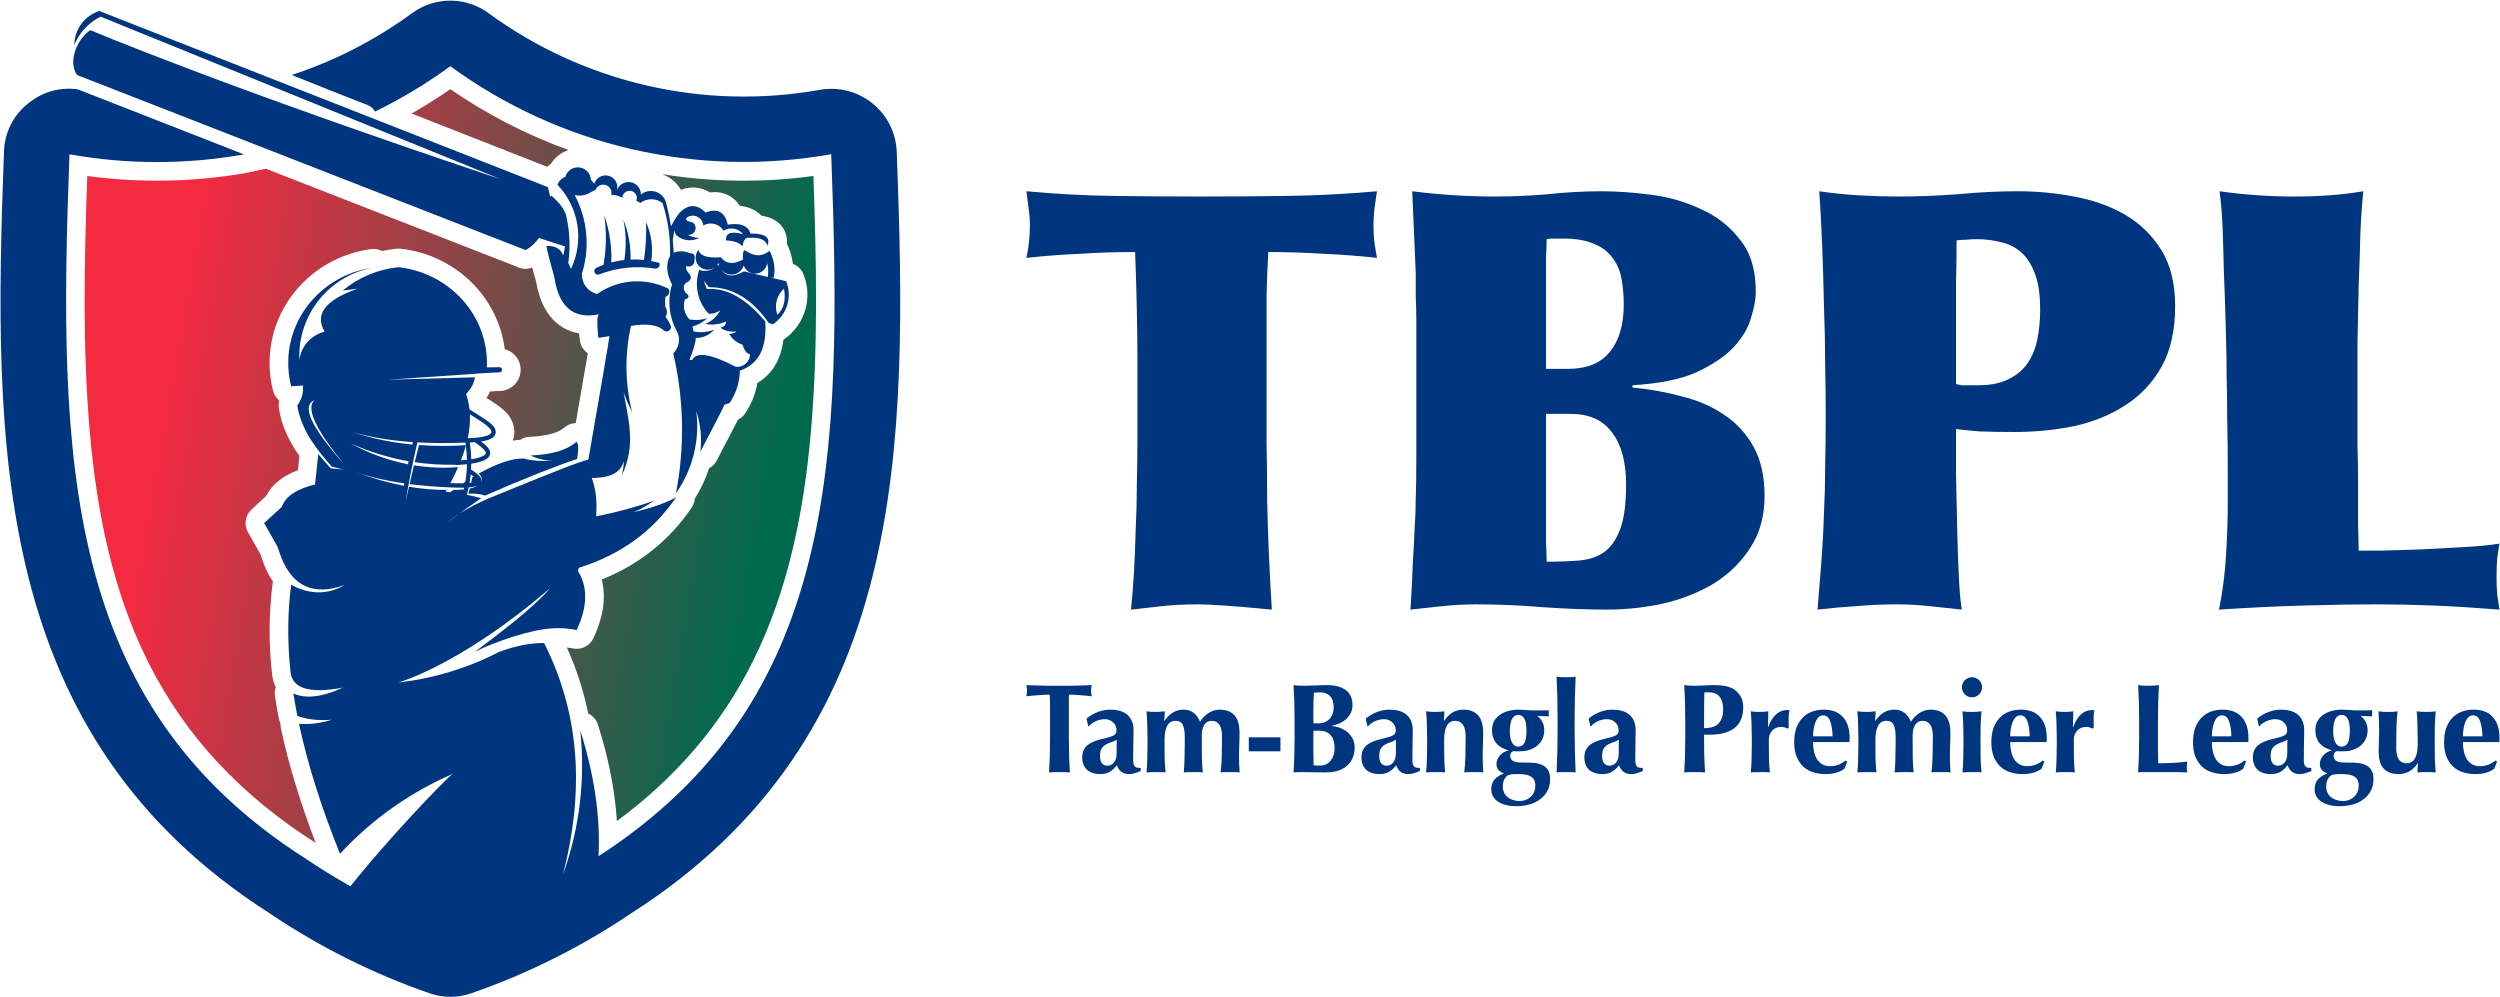 <svg width="2376" height="948" viewBox="0 0 2376 948" fill="none" xmlns="http://www.w3.org/2000/svg">
<path fill-rule="evenodd" clip-rule="evenodd" d="M234.887 164.165C184.712 173.087 133.454 174.133 82.957 167.265C80.067 248.415 78.297 331.025 85.447 411.715C92.037 486.065 106.767 560.625 140.157 627.925C176.657 701.475 230.977 757.145 299.917 801.075L300.037 801.145C286.397 765.515 274.767 728.825 266.817 691.565C266.788 688.951 266.255 686.367 265.247 683.955C263.787 676.622 262.484 669.242 261.337 661.815C260.867 658.904 261.128 655.921 262.097 653.135C260.229 649.332 259.045 645.229 258.597 641.015C255.235 611.892 255.45 582.467 259.237 553.395C259.237 553.125 259.317 552.865 259.357 552.595C256.029 547.595 253.233 542.259 251.017 536.675C250.917 536.415 250.837 536.195 250.747 535.935L247.527 526.825L235.687 505.825C233.705 502.359 232.963 498.32 233.585 494.375C234.207 490.43 236.154 486.814 239.107 484.125C243.774 479.805 248.44 475.495 253.107 471.195C259.107 459.115 270.567 451.625 283.107 446.915L284.547 433.265C283.347 431.552 282.164 429.845 280.997 428.145L280.667 427.635C272.987 415.495 267.067 402.085 265.027 387.775C264.669 385.443 264.785 383.062 265.367 380.775C262.506 378.382 260.475 375.144 259.567 371.525C256.957 361.392 255.849 350.931 256.277 340.475C258.507 286.885 299.887 243.865 352.587 236.725C356.202 236.228 359.882 236.868 363.117 238.555C367.638 237.542 372.217 236.804 376.827 236.345C378.043 236.21 379.271 236.21 380.487 236.345C432.027 241.885 473.487 281.675 479.697 331.905C484.315 333.095 488.361 335.883 491.116 339.774C493.872 343.665 495.158 348.407 494.746 353.157C494.335 357.908 492.252 362.358 488.869 365.718C485.485 369.077 481.02 371.128 476.267 371.505H475.797L465.707 372.035C464.755 374.179 463.649 376.251 462.397 378.235C470.587 383.235 480.277 389.745 484.397 396.155C488.847 403.085 490.187 411.155 487.397 418.765C489.716 418.396 492.052 418.149 494.397 418.025C497.13 416.234 500.302 415.227 503.567 415.115C512.987 414.755 528.567 413.165 536.067 406.555C539.139 403.797 543.081 402.204 547.207 402.055C550.194 384.842 553.157 367.629 556.097 350.415C556.917 345.595 557.827 340.655 558.697 335.705C558.447 335.535 558.207 335.355 557.967 335.175C556.046 333.765 554.44 331.969 553.252 329.903C552.064 327.837 551.32 325.545 551.067 323.175C550.827 321.175 550.567 319.035 550.357 316.805C527.467 313.015 513.767 293.995 509.497 267.455C508.317 263.295 506.987 258.805 505.747 254.265C503.435 255.191 500.951 255.607 498.463 255.482C495.976 255.358 493.545 254.697 491.337 253.545L252.637 160.355C252.637 160.355 236.717 163.845 234.887 164.165ZM391.107 107.895L520.157 158.575C521.258 157.454 522.449 156.424 523.717 155.495C527.572 149.326 533.523 144.753 540.477 142.615C500.648 128.26 462.845 108.812 428.007 84.755C416.054 93.009 403.754 100.722 391.107 107.895V107.895ZM617.887 163.555L618.157 163.815H619.337L617.887 163.545V163.555ZM628.967 165.475C676.647 173.163 725.201 173.766 773.057 167.265C775.947 248.405 777.717 331.015 770.557 411.695C763.967 486.045 749.237 560.595 715.837 627.895C684.837 690.275 641.077 739.895 586.287 780.325C584.287 749.225 577.747 718.425 568.287 688.735C567.561 686.417 566.364 684.273 564.77 682.438C563.177 680.604 561.222 679.119 559.027 678.075C554.616 656.459 547.796 635.404 538.697 615.305C540.597 615.535 542.497 615.855 544.377 616.245C548.276 617.092 552.348 616.584 555.92 614.806C559.492 613.028 562.351 610.086 564.027 606.465C572.497 588.465 576.627 569.195 571.837 550.785C606.697 536.785 635.747 514.345 657.297 482.505C659.009 479.972 660.042 477.042 660.297 473.995C666.041 464.936 670.63 455.193 673.957 444.995C677.256 443.23 679.909 440.464 681.537 437.095C685.067 429.855 689.087 422.625 692.817 415.475C695.397 410.535 697.977 405.585 700.497 400.615L701.497 398.755C704.269 397.409 706.623 395.336 708.307 392.755C714.115 384.098 718.04 374.317 719.827 364.045C735.027 354.945 742.437 340.125 744.577 322.885C754.41 316.27 761.666 306.472 765.126 295.138C768.586 283.804 768.039 271.624 763.577 260.645C762.702 258.386 761.358 256.338 759.635 254.635C757.911 252.932 755.847 251.613 753.577 250.765C752.78 244.124 750.863 237.666 747.907 231.665C748.283 227.513 747.555 223.336 745.797 219.555C741.457 210.305 732.797 206.355 723.577 204.955C718.327 199.345 711.097 196.445 703.187 195.595C696.817 186.045 686.667 181.365 674.717 182.825C665.867 177.605 656.227 176.825 647.127 180.415C643.138 173.352 636.66 168.029 628.957 165.485L628.967 165.475Z" fill="url(#paint0_linear_20_12)"/>
<path fill-rule="evenodd" clip-rule="evenodd" d="M256.277 868.025C-7.863 699.265 -6.723 426.315 3.787 144.325C3.986 135.401 6.166 126.632 10.168 118.653C14.169 110.673 19.894 103.682 26.927 98.185C40.647 87.125 56.667 82.605 73.927 84.905L231.837 146.725C176.995 156.472 120.861 156.448 66.027 146.655C55.097 438.105 60.077 669.265 290.397 815.995C304.237 825.329 318.457 834.102 333.057 842.315C367.707 798.535 422.337 741.485 430.057 735.615C389.53 753.169 353.116 778.994 323.147 811.435C305.3 767.202 292.3 726.009 284.147 687.855C293.434 688.769 303.894 687.499 315.527 684.045C303.087 685.025 292.12 683.835 282.627 680.475C281.187 673.235 279.927 666.105 278.847 659.085C290.627 664.419 306.294 662.565 325.847 653.525C294.58 659.419 278.017 654.585 276.157 639.025C272.987 609.815 273.317 580.855 276.737 555.765C289.607 562.915 307.937 567.415 327.457 556.075C298.557 566.349 278.54 557.682 267.407 530.075L263.677 519.495L251.077 497.125L267.847 481.695C271.354 471.795 281.877 464.692 299.417 460.385L302.507 431.565C306.114 435.919 310.057 440.435 314.337 445.115C314.337 445.115 318.587 445.475 326.967 446.225C325.32 445.965 321.477 445.069 315.437 443.535C308.163 435.621 301.526 427.145 295.587 418.185C288.4 406.732 284.06 395.759 282.567 385.265C286.682 379.879 288.595 373.13 287.917 366.385L276.727 367.145C274.554 358.682 273.638 349.945 274.007 341.215C275.877 296.265 310.737 260.265 354.997 254.265C334.609 257.88 316.225 268.77 303.26 284.913C290.294 301.057 283.627 321.358 284.497 342.045C285.333 335.677 288.071 329.71 292.353 324.923C296.635 320.136 302.261 316.753 308.497 315.215C298.784 298.642 309.234 285.032 339.847 274.385L325.727 276.145C340.75 263.635 359.174 255.906 378.627 253.955C427.627 259.215 464.767 300.525 462.747 349.035V349.165L474.327 348.995C474.653 348.941 474.986 348.953 475.306 349.031C475.627 349.108 475.929 349.251 476.193 349.448C476.457 349.646 476.679 349.896 476.844 350.181C477.009 350.467 477.114 350.784 477.153 351.111C477.193 351.439 477.165 351.771 477.072 352.088C476.979 352.405 476.823 352.699 476.613 352.954C476.403 353.209 476.144 353.418 475.85 353.57C475.557 353.721 475.236 353.811 474.907 353.835L458.097 354.715L451.777 355.145V355.265L369.107 360.835L451.437 358.605C450.497 364.272 447.674 369.572 442.967 374.505C444.612 379.258 445.706 384.183 446.227 389.185V389.185C455.387 394.785 466.987 401.835 469.527 405.795C471.334 408.615 471.644 411.159 470.457 413.425C469.377 415.485 467.044 417.085 463.457 418.225C461.391 418.865 459.278 419.34 457.137 419.645C460.857 422.212 463.367 424.602 464.667 426.815C465.296 427.724 465.679 428.78 465.779 429.88C465.879 430.981 465.692 432.088 465.237 433.095C464.407 434.835 462.667 436.315 460.037 437.525C456.139 439.101 452.051 440.156 447.877 440.665C447.877 442.535 447.767 444.415 447.657 446.275C452.377 449.189 455.407 451.732 456.747 453.905C457.217 454.542 457.523 455.285 457.639 456.068C457.754 456.851 457.674 457.65 457.407 458.395C458.674 455.795 457.88 453.029 455.027 450.095C472.187 440.389 486.467 435.605 497.867 435.745C505.2 438.032 515.407 438.629 528.487 437.535C520.574 438.335 512.487 436.785 504.227 432.885C524.367 432.125 538.894 427.792 547.807 419.885C549.807 421.219 550.06 426.649 548.567 436.175C527.64 443.095 498.46 454.712 461.027 471.025C457.027 469.552 451.694 468.912 445.027 469.105C445.629 467.513 446.15 465.891 446.587 464.245C449.326 463.713 451.96 462.74 454.387 461.365V461.365C453.448 461.799 452.466 462.135 451.457 462.365C449.463 462.817 447.437 463.115 445.397 463.255C444.897 465.635 444.32 467.999 443.667 470.345C448.28 471.142 452.847 472.186 457.347 473.475C449.347 478.855 438.934 486.305 426.107 495.825C434.447 488.785 446.564 481.665 462.457 474.465C471.79 470.645 480.41 467.125 488.317 463.905C524.984 448.999 546.777 440.502 553.697 438.415L559.197 436.705C571.75 364.779 578.417 325.699 579.197 319.465L568.727 321.105C567.207 308.439 567.344 300.992 569.137 298.765C545.197 303.585 531.12 291.902 526.907 263.715C522.48 247.995 519.947 237.995 519.307 233.715C527.507 233.355 532.84 236.395 535.307 242.835C535.957 239.975 536.517 237.095 536.967 234.205L512.217 226.205C511.897 226.615 511.557 227.025 511.217 227.425C510.271 228.771 509.2 230.023 508.017 231.165C505.539 233.801 502.644 236.011 499.447 237.705V237.605H499.397L73.177 71.265C63.987 57.465 74.177 36.265 85.887 28.665C85.887 28.665 211.887 82.095 475.537 170.205L95.617 15.815C84.334 21.474 75.462 31 70.617 42.655C70.693 35.471 73.027 28.494 77.29 22.711C81.553 16.928 87.527 12.633 94.367 10.435L520.567 177.785C521.532 180.624 522.244 183.542 522.697 186.505L523.697 186.835C523.697 186.465 523.767 186.095 523.787 185.715C524.507 186.345 525.207 186.965 525.877 187.585C532.19 193.392 536.19 198.912 537.877 204.145V204.085V204.275C538.231 205.373 538.486 206.501 538.637 207.645C541.599 221.551 542.086 235.87 540.077 249.945L542.707 255.515C548.891 242.471 550.978 227.859 548.693 213.605C546.408 199.351 539.859 186.123 529.907 175.665C530.45 173.925 531.397 172.338 532.671 171.035C533.945 169.731 535.51 168.748 537.237 168.165C538.014 165.328 539.774 162.859 542.204 161.199C544.633 159.54 547.573 158.799 550.499 159.108C553.425 159.417 556.145 160.756 558.175 162.886C560.204 165.016 561.41 167.798 561.577 170.735C563.717 173.435 564.797 174.735 564.797 174.735C565.618 171.923 567.508 169.545 570.063 168.112C572.617 166.679 575.632 166.304 578.459 167.068C581.287 167.833 583.702 169.676 585.186 172.201C586.67 174.726 587.105 177.733 586.397 180.575C587.374 177.994 589.229 175.84 591.636 174.491C594.044 173.143 596.85 172.686 599.561 173.202C602.272 173.718 604.715 175.174 606.459 177.312C608.203 179.451 609.137 182.136 609.097 184.895C611.134 183.231 613.572 182.132 616.168 181.708C618.763 181.283 621.425 181.549 623.886 182.478C626.346 183.407 628.519 184.966 630.187 187C631.855 189.034 632.958 191.47 633.387 194.065C635.174 201.059 636.634 208.119 637.767 215.245C639.994 210.516 642.781 206.071 646.067 202.005C654.3 193.845 662.49 193.845 670.637 202.005C681.97 197.585 688.97 201.429 691.637 213.535C703.764 211.595 710.97 214.409 713.257 221.975C727.044 221.815 732.437 225.595 729.437 233.315C727.477 227.715 721.594 225.302 711.787 226.075C708.66 225.275 706.597 228.009 705.597 234.275C703.264 230.882 698.057 228.932 689.977 228.425C689.517 221.425 694.93 219.482 706.217 222.595C704.071 219.851 700.992 217.991 697.564 217.37C694.136 216.749 690.6 217.409 687.627 219.225C685.696 216.078 682.621 213.8 679.048 212.868C675.475 211.936 671.68 212.422 668.457 214.225C668.319 212.636 667.808 211.101 666.967 209.746C666.125 208.391 664.976 207.253 663.613 206.424C662.249 205.595 660.71 205.099 659.12 204.976C657.529 204.853 655.932 205.106 654.457 205.715C650.13 208.115 651.464 210.035 658.457 211.475C659.642 212.343 660.497 213.587 660.883 215.004C661.269 216.421 661.163 217.927 660.583 219.276C660.003 220.625 658.982 221.737 657.688 222.431C656.393 223.124 654.902 223.359 653.457 223.095C656.827 225.015 660.639 226.025 664.517 226.025C661.043 227.937 657.055 228.707 653.12 228.226C649.184 227.745 645.499 226.037 642.587 223.345C641.823 221.987 641.242 220.535 640.857 219.025L639.387 228.205C639.787 232.205 640.084 236.205 640.277 240.205C645.184 238.205 650.377 238.375 655.857 240.715C659.497 240.505 660.857 242.635 660.007 247.135C660.14 248.112 660.006 249.106 659.62 250.013C659.233 250.919 658.608 251.705 657.812 252.285C657.015 252.865 656.076 253.219 655.095 253.309C654.113 253.399 653.126 253.221 652.237 252.795C651.37 254.735 652.514 257.469 655.667 260.995C657.707 264.155 656.427 266.789 651.827 268.895C649.287 271.422 649.157 274.495 651.437 278.115C655.577 281.015 655.4 283.175 650.907 284.595C649.836 287.863 649.681 291.362 650.459 294.711C651.236 298.061 652.916 301.133 655.317 303.595C660.943 304.596 666.731 304.166 672.147 302.345C668.259 306.161 663.428 308.876 658.147 310.215C658.147 310.215 658.467 311.785 659.147 314.935C665.691 316.374 672.518 315.795 678.727 313.275C676.598 315.826 673.918 317.858 670.888 319.22C667.858 320.582 664.557 321.237 661.237 321.135C661.09 325.669 659.11 332.609 655.297 341.955L657.757 342.185C661.81 334.105 675.634 336.239 699.227 348.585C700.921 348.785 702.638 348.628 704.267 348.124C705.897 347.619 707.402 346.779 708.686 345.656C709.971 344.534 711.005 343.155 711.724 341.608C712.442 340.061 712.828 338.381 712.857 336.675C709.844 336.342 707.457 333.295 705.697 327.535C700.236 325.847 695.639 322.114 692.867 317.115C694.139 317.318 695.441 317.228 696.673 316.852C697.905 316.476 699.035 315.824 699.977 314.945C694.564 315.808 689.027 314.551 684.517 311.435C686.04 311.309 687.463 310.628 688.517 309.522C689.572 308.416 690.184 306.962 690.237 305.435C683.986 308.307 676.993 309.153 670.237 307.855C676.418 305.467 681.481 300.85 684.427 294.915C681.269 297.137 677.488 298.303 673.627 298.245C668.909 293.273 665.506 287.202 663.727 280.582C661.947 273.962 661.848 267.003 663.437 260.335V260.335C663.533 259.418 663.78 258.523 664.167 257.685C664.337 257.125 664.527 256.565 664.717 256.015L664.947 256.605C667.472 257.531 670.203 257.74 672.84 257.211C675.476 256.681 677.915 255.434 679.887 253.605V253.605C677.701 255.464 674.895 256.429 672.028 256.308C669.162 256.186 666.446 254.988 664.425 252.951C662.404 250.915 661.226 248.191 661.126 245.324C661.026 242.456 662.012 239.657 663.887 237.485C665.154 243.145 672.187 245.479 684.987 244.485C690.08 250.939 697.114 251.665 706.087 246.665C705.774 239.999 706.54 237.169 708.387 238.175C716.927 244.029 724.594 244.089 731.387 238.355C735.854 247.109 737.147 255.655 735.267 263.995L732.127 263.725L747.127 267.245C750.081 274.485 750.439 282.525 748.138 289.999C745.838 297.472 741.021 303.92 734.507 308.245L730.507 306.785C714.68 284.119 695.777 272.845 673.797 272.965C673.797 272.965 672.127 270.895 668.797 266.775L671.797 274.775C690.897 273.095 709.457 284.185 727.327 305.605C728.917 331.355 720.817 346.105 703.157 352.285C702.976 363.181 699.645 373.791 693.567 382.835C691.93 383.595 690.226 384.201 688.477 384.645C687.677 387.525 667.957 424.485 665.627 429.265C667.177 416.34 665.859 403.233 661.767 390.875C665.259 418.381 658.35 446.199 642.397 468.875C650.933 424.859 650.071 379.535 639.867 335.875C642.45 333.351 644.218 330.112 644.945 326.575C645.673 323.037 645.325 319.363 643.947 316.025C639.985 309.17 637.474 301.572 636.571 293.706C635.668 285.839 636.391 277.871 638.697 270.295C633.284 260.189 632.664 251.102 636.837 243.035C637.296 226.084 634.878 209.178 629.687 193.035C626.707 190.673 623.024 189.371 619.221 189.334C615.419 189.298 611.712 190.53 608.687 192.835L604.747 190.835C605.129 189.903 605.302 188.898 605.254 187.892C605.206 186.886 604.938 185.902 604.469 185.01C604 184.119 603.342 183.34 602.541 182.73C601.739 182.12 600.813 181.693 599.829 181.479C598.844 181.264 597.825 181.268 596.842 181.49C595.86 181.712 594.937 182.146 594.14 182.763C593.343 183.379 592.691 184.162 592.229 185.058C591.768 185.953 591.507 186.939 591.467 187.945C588.26 186.107 584.624 185.148 580.927 185.165C581.394 183.24 581.114 181.21 580.146 179.483C579.177 177.756 577.59 176.459 575.704 175.854C573.818 175.248 571.773 175.379 569.98 176.22C568.187 177.06 566.778 178.549 566.037 180.385L560.857 183.035C556.464 185.699 551.208 186.552 546.197 185.415C552.228 196.761 555.944 209.193 557.13 221.987C558.317 234.781 556.949 247.684 553.107 259.945C552.827 264.366 554.118 268.744 556.753 272.305C559.388 275.866 563.197 278.381 567.507 279.405C577.311 272.531 588.792 268.436 600.733 267.556C612.674 266.676 624.631 269.043 635.337 274.405C635.752 275.082 636.006 275.844 636.08 276.634C636.154 277.424 636.046 278.221 635.764 278.963C635.482 279.704 635.033 280.371 634.453 280.913C633.873 281.454 633.177 281.855 632.417 282.085C632.07 285.234 632.023 288.408 632.277 291.565C633.246 292.976 633.786 294.637 633.83 296.348C633.875 298.059 633.422 299.746 632.527 301.205C634.788 304.056 636.587 307.245 637.857 310.655C637.84 311.437 637.614 312.201 637.205 312.867C636.795 313.533 636.215 314.079 635.525 314.447C634.835 314.816 634.06 314.994 633.278 314.964C632.496 314.933 631.737 314.696 631.077 314.275C625.45 308.689 614.98 307.169 599.667 309.715C593.619 336.794 594.006 364.913 600.797 391.815C597.791 385.778 595.097 379.59 592.727 373.275C596.977 397.985 604.967 422.935 590.727 452.385C592.083 447.679 592.81 442.813 592.887 437.915C589.567 452.155 574.437 454.235 562.447 454.225C566.287 464.645 567.654 476.799 566.547 490.685C583.647 487.575 608.107 480.885 621.987 475.685C614.747 480.485 608.437 484.375 602.257 486.685C630.077 480.565 642.637 472.505 642.637 472.505C620.777 504.799 589.9 527.199 550.007 539.705C549.767 540.705 549.537 541.705 549.307 542.705C558.86 558.039 558.427 576.745 548.007 598.825C542.642 597.694 537.18 597.085 531.697 597.005V597.005C529.477 597.005 527.267 597.005 525.057 597.195C504.357 598.195 470.057 610.035 451.487 619.415C472.487 603.475 505.757 578.925 522.917 558.935C460.747 612.405 407.237 639.665 378.747 648.645C412.118 644.833 444.518 634.987 474.367 619.585C489.44 613.892 503.694 611.072 517.127 611.125C552.517 681.315 554.667 754.805 535.127 830.955C550.915 787.124 556.487 740.267 551.417 693.955C564.884 736.442 570.7 776.369 568.867 813.735C795.917 666.865 800.867 436.585 789.997 146.545C727.137 157.762 662.657 156.134 600.442 141.761C538.228 127.388 479.568 100.568 427.997 62.915C405.428 79.393 381.445 93.839 356.327 106.085C354.913 103.264 352.494 101.074 349.547 99.945C325.414 90.519 301.324 80.959 277.277 71.265C318.103 57.858 356.572 38.125 391.277 12.785C401.882 4.877 414.758 0.605 427.987 0.605C441.216 0.605 454.092 4.877 464.697 12.785C509.489 45.47 560.431 68.754 614.458 81.234C668.485 93.714 724.478 95.133 779.067 85.405C787.836 83.829 796.84 84.153 805.473 86.356C814.105 88.559 822.164 92.59 829.104 98.176C836.044 103.761 841.705 110.772 845.703 118.734C849.701 126.695 851.942 135.423 852.277 144.325C862.807 426.325 863.927 699.235 599.837 868.025C552.877 899.722 502.002 925.191 448.487 943.795C435.286 948.595 420.818 948.595 407.617 943.795C354.105 925.191 303.234 899.722 256.277 868.025V868.025ZM440.737 465.155C440.877 464.595 441.007 464.025 441.127 463.455C436.914 463.582 431.84 463.482 425.907 463.155C412.8 462.555 400.587 461.535 389.267 460.095C390.78 453.482 392.164 447.532 393.417 442.245C407.302 444.457 421.398 445.031 435.417 443.955C433.277 448.875 430.827 453.925 428.067 459.105C432.64 459.325 436.64 459.402 440.067 459.335C440.797 458.855 441.517 458.335 442.237 457.915C442.847 454.315 443.237 450.685 443.547 447.055C443.687 445.095 443.777 443.132 443.817 441.165C440.484 441.552 436.787 441.855 432.727 442.075V441.655C419.823 441.946 406.918 441.153 394.147 439.285C395.727 432.745 397.09 427.315 398.237 422.995C413.06 424.057 427.939 424.097 442.767 423.115C442.657 422.315 442.537 421.505 442.407 420.705C426.14 421.325 410.904 421.229 396.697 420.415C394.284 430.735 392.16 440.542 390.327 449.835C388.494 459.129 386.917 468.029 385.597 476.535C386.697 471.615 387.74 466.972 388.727 462.605C400.56 464.648 412.549 465.652 424.557 465.605C424.237 466.165 423.907 466.725 423.557 467.295L427.837 467.845L430.837 465.695C434.497 465.655 437.804 465.469 440.757 465.135L440.737 465.155ZM450.197 452.935C449.387 452.295 448.437 451.625 447.347 450.935C447.067 453.649 446.697 456.349 446.237 459.035L447.877 458.835C448.187 457.265 448.477 455.595 448.757 453.835L450.197 452.965V452.935ZM446.607 393.755C446.868 401.393 446.166 409.033 444.517 416.495C452.424 416.262 458.344 415.512 462.277 414.245C464.747 413.445 466.277 412.525 466.807 411.465C467.247 410.625 467.007 409.465 466.067 408.005C463.867 404.575 455.217 399.005 446.607 393.795V393.755ZM392.457 420.175C370.844 418.695 351.69 415.509 334.997 410.615C353.459 416.716 372.555 420.698 391.917 422.485L392.457 420.175V420.175ZM388.457 438.395C369.38 435.07 350.801 429.338 333.167 421.335C350.229 430.75 368.643 437.473 387.757 441.265L388.357 438.385L388.457 438.395ZM384.297 459.395C366.79 456.915 351.534 453.389 338.527 448.815C353.256 454.375 368.426 458.687 383.877 461.705L384.297 459.395ZM299.067 380.265C286.174 385.312 295.264 405.369 326.337 440.435C299.557 407.529 290.467 387.472 299.067 380.265ZM442.737 423.555C441.407 428.298 439.838 432.971 438.037 437.555C440.037 437.395 441.944 437.209 443.757 436.995C443.694 432.489 443.36 427.991 442.757 423.525L442.737 423.555ZM681.647 251.905L683.327 252.305C683.086 251.523 682.922 250.719 682.837 249.905C682.508 250.61 682.109 251.28 681.647 251.905ZM685.157 255.905C689.824 262.965 697.13 263.632 707.077 257.905L729.727 263.225C730.416 258.859 730.208 254.399 729.117 250.115C728.764 252.675 727.559 255.042 725.697 256.833C723.834 258.625 721.423 259.736 718.851 259.989C716.279 260.242 713.697 259.622 711.521 258.228C709.345 256.834 707.702 254.747 706.857 252.305C706.18 254.483 704.912 256.431 703.194 257.931C701.475 259.431 699.374 260.424 697.125 260.801C694.875 261.177 692.565 260.921 690.452 260.062C688.339 259.203 686.506 257.775 685.157 255.935V255.905ZM738.817 299.205C744.95 293.372 747.05 285.095 745.117 274.375C741.696 277.404 739.266 281.391 738.142 285.82C737.019 290.248 737.254 294.912 738.817 299.205V299.205ZM446.477 420.555C447.305 425.817 447.776 431.13 447.887 436.455C451.48 435.996 454.999 435.075 458.357 433.715C459.649 433.271 460.762 432.418 461.527 431.285C461.665 430.885 461.7 430.457 461.63 430.039C461.561 429.622 461.388 429.229 461.127 428.895C459.967 426.895 455.427 422.975 451.217 420.275C449.727 420.395 448.147 420.485 446.477 420.555ZM581.007 249.415C581.551 234.175 579.27 218.965 574.277 204.555C576.584 220.221 576.341 236.157 573.557 251.745C571.157 252.619 568.797 253.599 566.477 254.685C565.764 255.116 565.233 255.79 564.981 256.584C564.729 257.378 564.774 258.236 565.109 258.998C565.443 259.761 566.043 260.376 566.797 260.728C567.551 261.081 568.408 261.148 569.207 260.915C586.347 254.207 604.989 252.285 623.137 255.355C623.773 255.332 624.393 255.155 624.945 254.839C625.497 254.524 625.964 254.079 626.306 253.543C626.649 253.007 626.856 252.396 626.91 251.762C626.964 251.129 626.863 250.492 626.617 249.905C624.077 249.175 621.507 248.565 618.927 248.075C620.84 235.556 619.151 222.751 614.057 211.155C614.382 223.157 613.713 235.164 612.057 247.055C607.806 246.607 603.528 246.474 599.257 246.655C599.64 233.616 597.29 220.641 592.357 208.565C595.062 221.244 595.401 234.313 593.357 247.115C589.19 247.584 585.063 248.352 581.007 249.415V249.415Z" fill="#003580"/>
<path d="M1078.79 239.524C1061.02 239.524 1043.62 240.079 1026.59 241.19C1009.56 241.93 992.533 243.226 975.503 245.077C977.725 235.081 978.835 224.53 978.835 213.424C978.835 208.612 978.465 203.799 977.725 198.986C976.984 193.803 976.244 188.065 975.503 181.771C1003.27 184.363 1030.85 185.844 1058.24 186.214C1086.01 186.584 1113.78 186.769 1141.54 186.769C1168.2 186.769 1195.41 186.584 1223.17 186.214C1250.94 185.844 1279.44 184.363 1308.69 181.771C1307.95 186.214 1307.21 191.212 1306.47 196.765C1305.73 202.318 1305.36 208.612 1305.36 215.645C1305.36 221.199 1305.73 226.567 1306.47 231.749C1307.21 236.932 1307.95 241.375 1308.69 245.077C1291.66 243.226 1274.63 241.93 1257.6 241.19C1240.57 240.079 1223.17 239.524 1205.4 239.524C1204.66 251.741 1204.11 265.809 1203.74 281.727C1203.74 297.276 1203.74 313.01 1203.74 328.929V358.916C1203.74 380.388 1203.74 400.564 1203.74 419.445C1204.11 438.325 1204.29 456.65 1204.29 474.42C1204.66 492.19 1205.22 509.59 1205.96 526.62C1206.7 543.649 1207.62 561.234 1208.73 579.374C1189.48 577.523 1174.3 576.227 1163.2 575.487C1152.46 574.747 1144.5 574.376 1139.32 574.376C1123.77 574.376 1110.63 575.117 1099.89 576.598C1089.53 577.708 1081.2 578.634 1074.9 579.374C1076.01 569.008 1076.94 557.347 1077.68 544.39C1078.42 531.432 1078.98 517.735 1079.35 503.297C1080.09 488.859 1080.46 474.235 1080.46 459.427C1080.83 444.619 1081.01 430.366 1081.01 416.668V367.245V343.367C1081.01 329.299 1080.83 313.195 1080.46 295.055C1080.09 276.545 1079.53 258.034 1078.79 239.524Z" fill="#003580"/>
<path d="M1489.9 350.586C1508.04 350.586 1521.37 345.218 1529.89 334.482C1538.77 323.746 1543.21 308.753 1543.21 289.502C1543.21 280.617 1542.47 272.287 1540.99 264.513C1539.51 256.738 1536.55 250.075 1532.11 244.522C1528.04 238.969 1522.3 234.711 1514.89 231.749C1507.49 228.418 1497.86 226.752 1486.02 226.752H1477.69C1476.58 226.752 1475.28 226.752 1473.8 226.752C1472.69 226.752 1471.39 226.937 1469.91 227.307C1469.91 232.12 1469.73 237.303 1469.36 242.856C1469.36 248.039 1469.36 255.073 1469.36 263.958V297.832V350.586H1489.9ZM1469.36 453.319V492.19C1469.36 502.186 1469.36 510.331 1469.36 516.624C1469.73 522.547 1469.91 528.286 1469.91 533.839C1481.02 533.839 1491.2 533.469 1500.45 532.728C1509.71 531.988 1517.67 529.396 1524.33 524.954C1531 520.141 1536.18 512.737 1539.88 502.741C1543.58 492.746 1545.43 478.678 1545.43 460.538C1545.43 439.066 1540.99 422.591 1532.11 411.115C1523.59 399.268 1510.45 393.345 1492.68 393.345H1469.36V453.319ZM1551.54 368.356C1567.83 369.837 1583.38 372.613 1598.19 376.686C1613.37 380.388 1626.7 386.126 1638.17 393.9C1650.02 401.675 1659.46 411.855 1666.49 424.442C1673.53 437.03 1677.04 452.578 1677.04 471.089C1677.04 490.71 1672.42 507.369 1663.16 521.067C1654.28 534.764 1642.61 546.056 1628.18 554.941C1613.74 563.455 1597.63 569.749 1579.86 573.821C1562.09 577.523 1544.51 579.374 1527.11 579.374C1509.34 579.374 1489.35 578.634 1467.14 577.153C1445.29 575.302 1423.82 574.376 1402.72 574.376C1392.35 574.376 1381.8 574.932 1371.07 576.042C1360.7 577.153 1350.52 578.264 1340.53 579.374C1341.64 561.234 1342.38 546.426 1342.75 534.949C1343.49 523.473 1344.04 512.922 1344.41 503.297C1345.15 493.301 1345.52 483.305 1345.52 473.31C1345.89 462.944 1346.08 450.172 1346.08 434.993V391.679V339.48V305.606C1346.08 296.351 1345.89 288.391 1345.52 281.727C1345.52 274.694 1345.52 267.289 1345.52 259.515L1342.19 181.771C1368.48 185.103 1394.39 186.769 1419.93 186.769C1437.7 186.769 1454.92 186.029 1471.58 184.548C1488.24 182.697 1505.08 181.771 1522.11 181.771C1536.55 181.771 1552.28 182.882 1569.31 185.103C1586.34 187.325 1602.26 191.952 1617.07 198.986C1631.88 205.65 1644.1 215.275 1653.72 227.862C1663.72 240.079 1668.71 256.553 1668.71 277.285C1668.71 283.949 1667.23 292.093 1664.27 301.719C1661.68 311.344 1656.13 320.784 1647.61 330.04C1639.1 338.925 1627.25 346.884 1612.07 353.918C1596.89 360.582 1576.72 364.654 1551.54 366.135V368.356Z" fill="#003580"/>
<path d="M1938.97 294.5C1938.97 280.062 1937.31 268.585 1933.97 260.07C1930.64 251.185 1926.2 244.337 1920.65 239.524C1915.09 234.711 1908.62 231.564 1901.21 230.084C1894.18 228.233 1886.59 227.307 1878.44 227.307C1875.11 227.307 1871.78 227.492 1868.45 227.862C1865.49 227.862 1862.52 228.047 1859.56 228.418C1859.56 242.485 1859.38 255.443 1859.01 267.289C1859.01 278.766 1859.01 289.872 1859.01 300.608V332.261V365.024C1860.86 365.394 1862.52 365.765 1864.01 366.135C1865.49 366.135 1867.15 366.135 1869 366.135H1880.11C1891.59 366.135 1901.03 364.284 1908.43 360.582C1916.2 356.88 1922.31 351.882 1926.76 345.588C1931.2 339.295 1934.34 331.705 1936.2 322.821C1938.05 313.936 1938.97 304.495 1938.97 294.5ZM2067.25 291.168C2067.25 313.75 2062.99 332.816 2054.48 348.365C2045.96 363.543 2034.49 375.76 2020.05 385.015C2005.98 394.271 1989.69 400.934 1971.18 405.007C1953.04 408.709 1933.97 410.56 1913.98 410.56C1901.03 410.56 1890.11 410.375 1881.22 410.004C1872.34 409.264 1864.93 408.524 1859.01 407.783C1859.01 418.889 1859.01 433.142 1859.01 450.542C1859.38 467.572 1859.75 484.786 1860.12 502.186C1860.49 519.586 1861.04 535.505 1861.78 549.943C1862.52 564.011 1863.45 573.821 1864.56 579.374C1854.19 578.264 1843.83 577.153 1833.46 576.042C1823.1 574.932 1812.73 574.376 1802.37 574.376C1789.78 574.376 1777.19 574.932 1764.6 576.042C1752.39 576.783 1739.99 577.893 1727.4 579.374C1728.88 561.604 1730.18 545.315 1731.29 530.507C1732.4 515.699 1733.14 501.26 1733.51 487.193C1734.25 472.754 1734.62 458.131 1734.62 443.323C1734.99 428.145 1735.17 411.485 1735.17 393.345C1735.17 379.647 1734.99 364.099 1734.62 346.699C1734.62 328.929 1734.25 310.604 1733.51 291.723C1733.14 272.843 1732.58 253.962 1731.84 235.081C1731.1 216.201 1730.18 198.431 1729.06 181.771C1741.28 183.623 1753.87 184.918 1766.83 185.659C1780.15 186.399 1792.37 186.769 1803.48 186.769C1822.73 186.769 1841.98 186.029 1861.23 184.548C1880.85 182.697 1899.73 181.771 1917.87 181.771C1935.64 181.771 1953.41 183.437 1971.18 186.769C1989.32 190.101 2005.42 195.839 2019.49 203.984C2033.56 212.128 2045.04 223.235 2053.92 237.303C2062.81 251.37 2067.25 269.326 2067.25 291.168Z" fill="#003580"/>
<path d="M2241.67 523.288C2245.38 523.288 2252.78 523.288 2263.89 523.288C2274.99 522.918 2287.21 522.547 2300.54 522.177C2314.23 521.437 2327.93 520.696 2341.63 519.956C2355.33 519.216 2366.62 518.105 2375.5 516.624C2374.76 520.696 2374.02 525.509 2373.28 531.062C2372.91 536.245 2372.73 542.168 2372.73 548.832C2372.73 554.015 2372.91 559.198 2373.28 564.381C2374.02 569.194 2374.76 574.191 2375.5 579.374C2352.18 577.523 2331.26 576.227 2312.75 575.487C2294.61 574.747 2276.47 574.376 2258.33 574.376C2238.34 574.376 2215.39 574.747 2189.47 575.487C2163.56 576.227 2136.72 577.523 2108.95 579.374C2112.29 563.085 2114.51 545.87 2115.62 527.73C2116.73 509.59 2117.28 492.561 2117.28 476.642V447.766C2117.28 429.996 2117.1 413.892 2116.73 399.453C2116.73 384.645 2116.54 370.762 2116.17 357.805C2116.17 344.848 2115.99 332.446 2115.62 320.599C2115.25 308.382 2114.88 295.795 2114.51 282.838C2113.77 265.809 2113.21 248.409 2112.84 230.639C2112.47 212.499 2111.36 196.21 2109.51 181.771C2132.83 185.103 2156.53 186.769 2180.59 186.769C2192.07 186.769 2202.99 186.399 2213.35 185.659C2224.09 184.918 2235.01 183.623 2246.12 181.771C2245.01 191.397 2244.08 204.354 2243.34 220.643C2242.97 236.562 2242.41 253.592 2241.67 271.732C2241.3 289.872 2240.93 307.827 2240.56 325.597C2240.56 343.367 2240.56 358.731 2240.56 371.688V397.232C2240.56 402.415 2240.56 411.115 2240.56 423.332C2240.93 435.178 2241.12 447.766 2241.12 461.093C2241.12 474.42 2241.12 487.007 2241.12 498.854C2241.49 510.701 2241.67 518.845 2241.67 523.288Z" fill="#003580"/>
<path d="M997.967 670.819C997.967 668.484 997.927 666.35 997.846 664.418C997.846 662.485 997.766 661.076 997.605 660.191C996.397 660.191 994.908 660.231 993.136 660.312C991.365 660.392 989.473 660.513 987.46 660.674C985.447 660.754 983.394 660.915 981.301 661.157C979.207 661.318 977.275 661.519 975.503 661.761C975.664 660.875 975.785 659.989 975.866 659.104C976.027 658.218 976.107 657.332 976.107 656.447C976.107 655.561 976.027 654.675 975.866 653.79C975.785 652.904 975.664 652.018 975.503 651.133C978.241 651.213 980.697 651.294 982.871 651.374C985.125 651.455 987.379 651.535 989.634 651.616C991.969 651.616 994.465 651.656 997.122 651.737C999.859 651.737 1003.12 651.737 1006.9 651.737C1010.69 651.737 1013.91 651.737 1016.57 651.737C1019.3 651.656 1021.8 651.616 1024.05 651.616C1026.31 651.535 1028.48 651.455 1030.58 651.374C1032.75 651.294 1035.08 651.213 1037.58 651.133C1037.42 652.018 1037.26 652.904 1037.1 653.79C1037.02 654.675 1036.98 655.561 1036.98 656.447C1036.98 657.332 1037.02 658.218 1037.1 659.104C1037.26 659.989 1037.42 660.875 1037.58 661.761C1035.97 661.519 1034.16 661.318 1032.15 661.157C1030.13 660.915 1028.12 660.754 1026.11 660.674C1024.17 660.513 1022.32 660.392 1020.55 660.312C1018.78 660.231 1017.29 660.191 1016.08 660.191C1016 660.593 1015.92 661.157 1015.84 661.882C1015.84 662.606 1015.84 663.452 1015.84 664.418V670.819V701.012C1015.84 707.695 1015.92 713.653 1016.08 718.886C1016.24 724.039 1016.49 729.112 1016.81 734.104C1015.44 733.943 1013.95 733.862 1012.34 733.862C1010.73 733.862 1008.92 733.862 1006.9 733.862C1004.89 733.862 1003.08 733.862 1001.47 733.862C999.859 733.862 998.37 733.943 997.001 734.104C997.323 729.112 997.565 724.039 997.726 718.886C997.887 713.653 997.967 707.695 997.967 701.012V670.819Z" fill="#003580"/>
<path d="M1061.26 715.746C1061.26 712.284 1061.26 709.667 1061.26 707.896C1061.34 706.044 1061.38 704.434 1061.38 703.065C1059.69 704.031 1057.88 704.836 1055.94 705.481C1054.09 706.044 1052.36 706.809 1050.75 707.775C1049.22 708.661 1047.93 709.909 1046.89 711.519C1045.92 713.129 1045.44 715.464 1045.44 718.524C1045.44 721.503 1046.04 723.798 1047.25 725.408C1048.54 726.938 1050.23 727.703 1052.32 727.703C1054.98 727.703 1057.11 726.696 1058.72 724.683C1060.41 722.67 1061.26 719.691 1061.26 715.746ZM1032.64 682.896C1036.02 680.158 1039.64 678.065 1043.51 676.616C1047.45 675.167 1051.36 674.442 1055.22 674.442C1058.44 674.442 1061.38 674.804 1064.04 675.529C1066.77 676.254 1069.11 677.421 1071.04 679.031C1073.05 680.561 1074.58 682.574 1075.63 685.07C1076.76 687.566 1077.32 690.585 1077.32 694.128C1077.32 699.281 1077.24 704.071 1077.08 708.5C1077 712.848 1076.96 717.195 1076.96 721.543C1076.96 723.476 1077.08 725.005 1077.32 726.133C1077.64 727.179 1078.09 727.984 1078.65 728.548C1079.21 729.112 1079.94 729.474 1080.82 729.635C1081.79 729.796 1082.88 729.877 1084.08 729.877V732.775C1081.75 733.741 1079.78 734.466 1078.17 734.949C1076.56 735.432 1074.83 735.674 1072.97 735.674C1069.99 735.674 1067.58 734.949 1065.73 733.5C1063.88 732.05 1062.47 729.957 1061.5 727.22C1059.65 729.796 1057.47 731.849 1054.98 733.379C1052.56 734.909 1049.5 735.674 1045.8 735.674C1042.74 735.674 1040.12 735.271 1037.95 734.466C1035.78 733.661 1033.96 732.534 1032.51 731.084C1031.15 729.555 1030.14 727.864 1029.5 726.012C1028.85 724.079 1028.53 722.147 1028.53 720.215C1028.53 717.558 1028.93 715.263 1029.74 713.331C1030.62 711.398 1031.83 709.748 1033.36 708.379C1034.97 707.01 1036.86 705.883 1039.04 704.997C1041.21 704.031 1043.67 703.226 1046.4 702.582C1049.79 701.777 1052.44 701.092 1054.37 700.529C1056.39 699.885 1057.88 699.281 1058.84 698.717C1059.81 698.073 1060.41 697.389 1060.65 696.664C1060.98 695.939 1061.14 695.054 1061.14 694.007C1061.14 691.109 1060.09 688.653 1058 686.64C1055.98 684.547 1053.17 683.5 1049.54 683.5C1048.17 683.5 1046.77 683.701 1045.32 684.104C1043.87 684.426 1042.46 684.909 1041.09 685.553C1039.8 686.197 1038.59 686.922 1037.47 687.727C1036.42 688.452 1035.61 689.257 1035.05 690.142H1034.21L1032.64 682.896Z" fill="#003580"/>
<path d="M1106.79 685.07C1109.04 681.688 1111.66 679.072 1114.64 677.22C1117.7 675.368 1121.16 674.442 1125.03 674.442C1128.65 674.442 1131.75 675.448 1134.33 677.461C1136.98 679.394 1139.04 682.212 1140.49 685.915C1142.9 682.212 1145.72 679.394 1148.94 677.461C1152.16 675.448 1155.58 674.442 1159.21 674.442C1165.24 674.442 1169.87 676.213 1173.09 679.756C1176.4 683.218 1178.05 688.854 1178.05 696.664C1178.05 700.77 1177.97 704.394 1177.8 707.534C1177.64 710.674 1177.56 713.814 1177.56 716.954C1177.56 719.53 1177.6 722.348 1177.68 725.408C1177.84 728.387 1178.01 731.286 1178.17 734.104C1177.12 733.943 1175.79 733.862 1174.18 733.862C1172.57 733.862 1170.88 733.862 1169.11 733.862C1167.34 733.862 1165.65 733.862 1164.04 733.862C1162.43 733.862 1161.1 733.943 1160.05 734.104C1160.61 729.917 1160.98 725.005 1161.14 719.369C1161.3 713.653 1161.38 707.131 1161.38 699.804C1161.38 694.732 1160.53 691.028 1158.84 688.693C1157.15 686.278 1154.78 685.07 1151.72 685.07C1149.79 685.07 1148.17 685.513 1146.89 686.398C1145.68 687.284 1144.71 688.452 1143.99 689.901C1143.26 691.27 1142.78 692.759 1142.54 694.369C1142.3 695.98 1142.18 697.51 1142.18 698.959V707.654C1142.18 712.566 1142.22 717.195 1142.3 721.543C1142.46 725.891 1142.74 730.078 1143.14 734.104C1142.1 733.943 1140.77 733.862 1139.16 733.862C1137.63 733.862 1135.94 733.862 1134.08 733.862C1132.23 733.862 1130.54 733.862 1129.01 733.862C1127.48 733.862 1126.15 733.943 1125.03 734.104C1125.43 730.078 1125.67 725.891 1125.75 721.543C1125.91 717.195 1125.99 712.566 1125.99 707.654V700.287C1125.99 695.456 1125.39 691.712 1124.18 689.055C1122.97 686.398 1120.68 685.07 1117.3 685.07C1113.67 685.07 1111.02 686.64 1109.33 689.78C1107.64 692.92 1106.79 697.268 1106.79 702.824V707.654C1106.79 712.566 1106.83 717.195 1106.91 721.543C1107.07 725.891 1107.35 730.078 1107.76 734.104C1106.71 733.943 1105.38 733.862 1103.77 733.862C1102.24 733.862 1100.55 733.862 1098.7 733.862C1096.85 733.862 1095.16 733.862 1093.63 733.862C1092.1 733.862 1090.77 733.943 1089.64 734.104C1090.04 730.078 1090.28 725.891 1090.36 721.543C1090.53 717.195 1090.61 712.566 1090.61 707.654V702.824C1090.61 697.912 1090.53 693.323 1090.36 689.055C1090.28 684.708 1090.04 680.36 1089.64 676.012C1091.09 676.173 1092.5 676.334 1093.87 676.495C1095.32 676.576 1096.77 676.616 1098.22 676.616C1099.66 676.616 1101.07 676.576 1102.44 676.495C1103.89 676.334 1105.42 676.173 1107.03 676.012L1106.55 685.07H1106.79Z" fill="#003580"/>
<path d="M1216.94 700.77V714.055H1186.86V700.77H1216.94Z" fill="#003580"/>
<path d="M1268.39 711.157C1268.39 705.521 1267.1 701.334 1264.52 698.596C1262.03 695.778 1258.36 694.369 1253.53 694.369C1252.4 694.369 1251.44 694.41 1250.63 694.49C1249.83 694.49 1249.06 694.49 1248.34 694.49C1248.34 696.181 1248.3 697.952 1248.22 699.804C1248.22 701.576 1248.22 703.709 1248.22 706.205C1248.22 708.137 1248.22 710.11 1248.22 712.123C1248.3 714.136 1248.34 716.108 1248.34 718.041C1248.34 719.973 1248.34 721.745 1248.34 723.355C1248.42 724.965 1248.46 726.294 1248.46 727.34C1249.59 727.421 1250.63 727.501 1251.6 727.582C1252.56 727.582 1253.73 727.582 1255.1 727.582C1256.87 727.582 1258.56 727.22 1260.17 726.495C1261.78 725.77 1263.19 724.724 1264.4 723.355C1265.61 721.906 1266.57 720.175 1267.3 718.162C1268.02 716.149 1268.39 713.814 1268.39 711.157ZM1267.54 672.147C1267.54 670.215 1267.3 668.403 1266.82 666.712C1266.41 664.941 1265.69 663.452 1264.64 662.244C1263.6 660.956 1262.27 659.949 1260.66 659.225C1259.05 658.419 1257.03 658.017 1254.62 658.017C1252.85 658.017 1251.6 658.057 1250.87 658.138C1250.23 658.138 1249.5 658.218 1248.7 658.379C1248.54 661.358 1248.42 664.378 1248.34 667.437C1248.26 670.497 1248.22 673.073 1248.22 675.167C1248.22 677.34 1248.22 679.434 1248.22 681.447C1248.3 683.379 1248.34 685.392 1248.34 687.485H1253.77C1255.46 687.485 1257.11 687.163 1258.72 686.519C1260.41 685.875 1261.9 684.949 1263.19 683.741C1264.48 682.453 1265.53 680.843 1266.33 678.911C1267.14 676.978 1267.54 674.724 1267.54 672.147ZM1230.34 684.587C1230.34 677.904 1230.26 671.986 1230.1 666.833C1229.94 661.6 1229.7 656.366 1229.38 651.133C1230.74 651.294 1232.23 651.455 1233.84 651.616C1235.46 651.696 1237.27 651.737 1239.28 651.737C1242.74 651.737 1246.36 651.656 1250.15 651.495C1253.93 651.254 1257.56 651.133 1261.02 651.133C1264.64 651.133 1267.94 651.495 1270.92 652.22C1273.9 652.944 1276.48 654.072 1278.65 655.601C1280.83 657.051 1282.48 658.983 1283.6 661.398C1284.81 663.733 1285.41 666.551 1285.41 669.853C1285.41 673.154 1284.73 676.012 1283.36 678.427C1281.99 680.762 1280.3 682.735 1278.29 684.345C1276.36 685.875 1274.22 687.083 1271.89 687.968C1269.63 688.854 1267.58 689.458 1265.73 689.78V690.022C1267.58 690.102 1269.75 690.545 1272.25 691.35C1274.75 692.075 1277.12 693.242 1279.38 694.852C1281.63 696.463 1283.52 698.556 1285.05 701.133C1286.66 703.629 1287.47 706.688 1287.47 710.311C1287.47 714.659 1286.66 718.363 1285.05 721.422C1283.52 724.482 1281.43 726.978 1278.77 728.91C1276.2 730.843 1273.22 732.212 1269.83 733.017C1266.45 733.741 1262.95 734.104 1259.33 734.104C1256.11 734.104 1253.09 734.063 1250.27 733.983C1247.53 733.902 1244.63 733.862 1241.57 733.862C1239.4 733.862 1237.15 733.862 1234.81 733.862C1232.56 733.862 1230.74 733.943 1229.38 734.104C1229.7 729.112 1229.94 724.039 1230.1 718.886C1230.26 713.653 1230.34 707.695 1230.34 701.012V684.587Z" fill="#003580"/>
<path d="M1326.64 715.746C1326.64 712.284 1326.64 709.667 1326.64 707.896C1326.72 706.044 1326.76 704.434 1326.76 703.065C1325.07 704.031 1323.26 704.836 1321.32 705.481C1319.47 706.044 1317.74 706.809 1316.13 707.775C1314.6 708.661 1313.31 709.909 1312.27 711.519C1311.3 713.129 1310.82 715.464 1310.82 718.524C1310.82 721.503 1311.42 723.798 1312.63 725.408C1313.92 726.938 1315.61 727.703 1317.7 727.703C1320.36 727.703 1322.49 726.696 1324.1 724.683C1325.79 722.67 1326.64 719.691 1326.64 715.746ZM1298.01 682.896C1301.4 680.158 1305.02 678.065 1308.88 676.616C1312.83 675.167 1316.73 674.442 1320.6 674.442C1323.82 674.442 1326.76 674.804 1329.42 675.529C1332.15 676.254 1334.49 677.421 1336.42 679.031C1338.43 680.561 1339.96 682.574 1341.01 685.07C1342.14 687.566 1342.7 690.585 1342.7 694.128C1342.7 699.281 1342.62 704.071 1342.46 708.5C1342.38 712.848 1342.34 717.195 1342.34 721.543C1342.34 723.476 1342.46 725.005 1342.7 726.133C1343.02 727.179 1343.47 727.984 1344.03 728.548C1344.59 729.112 1345.32 729.474 1346.2 729.635C1347.17 729.796 1348.26 729.877 1349.46 729.877V732.775C1347.13 733.741 1345.16 734.466 1343.55 734.949C1341.94 735.432 1340.2 735.674 1338.35 735.674C1335.37 735.674 1332.96 734.949 1331.11 733.5C1329.25 732.05 1327.85 729.957 1326.88 727.22C1325.03 729.796 1322.85 731.849 1320.36 733.379C1317.94 734.909 1314.88 735.674 1311.18 735.674C1308.12 735.674 1305.5 735.271 1303.33 734.466C1301.15 733.661 1299.34 732.534 1297.89 731.084C1296.53 729.555 1295.52 727.864 1294.87 726.012C1294.23 724.079 1293.91 722.147 1293.91 720.215C1293.91 717.558 1294.31 715.263 1295.12 713.331C1296 711.398 1297.21 709.748 1298.74 708.379C1300.35 707.01 1302.24 705.883 1304.42 704.997C1306.59 704.031 1309.05 703.226 1311.78 702.582C1315.16 701.777 1317.82 701.092 1319.75 700.529C1321.77 699.885 1323.26 699.281 1324.22 698.717C1325.19 698.073 1325.79 697.389 1326.03 696.664C1326.36 695.939 1326.52 695.054 1326.52 694.007C1326.52 691.109 1325.47 688.653 1323.38 686.64C1321.36 684.547 1318.55 683.5 1314.92 683.5C1313.55 683.5 1312.15 683.701 1310.7 684.104C1309.25 684.426 1307.84 684.909 1306.47 685.553C1305.18 686.197 1303.97 686.922 1302.85 687.727C1301.8 688.452 1300.99 689.257 1300.43 690.142H1299.58L1298.01 682.896Z" fill="#003580"/>
<path d="M1372.53 685.07C1374.79 681.688 1377.4 679.072 1380.38 677.22C1383.44 675.368 1386.9 674.442 1390.77 674.442C1396.81 674.442 1401.44 676.213 1404.66 679.756C1407.96 683.218 1409.61 688.854 1409.61 696.664C1409.61 700.77 1409.53 704.394 1409.37 707.534C1409.21 710.674 1409.13 713.814 1409.13 716.954C1409.13 719.53 1409.17 722.348 1409.25 725.408C1409.41 728.387 1409.57 731.286 1409.73 734.104C1408.68 733.943 1407.35 733.862 1405.74 733.862C1404.13 733.862 1402.44 733.862 1400.67 733.862C1398.9 733.862 1397.21 733.862 1395.6 733.862C1393.99 733.862 1392.66 733.943 1391.61 734.104C1392.18 729.917 1392.54 725.005 1392.7 719.369C1392.86 713.653 1392.94 707.131 1392.94 699.804C1392.94 694.732 1392.06 691.028 1390.28 688.693C1388.59 686.278 1386.18 685.07 1383.04 685.07C1379.42 685.07 1376.76 686.64 1375.07 689.78C1373.38 692.92 1372.53 697.268 1372.53 702.824V707.654C1372.53 712.566 1372.57 717.195 1372.65 721.543C1372.81 725.891 1373.1 730.078 1373.5 734.104C1372.45 733.943 1371.12 733.862 1369.51 733.862C1367.98 733.862 1366.29 733.862 1364.44 733.862C1362.59 733.862 1360.9 733.862 1359.37 733.862C1357.84 733.862 1356.51 733.943 1355.38 734.104C1355.78 730.078 1356.03 725.891 1356.11 721.543C1356.27 717.195 1356.35 712.566 1356.35 707.654V702.824C1356.35 697.912 1356.27 693.323 1356.11 689.055C1356.03 684.708 1355.78 680.36 1355.38 676.012C1356.83 676.173 1358.24 676.334 1359.61 676.495C1361.06 676.576 1362.51 676.616 1363.96 676.616C1365.41 676.616 1366.81 676.576 1368.18 676.495C1369.63 676.334 1371.16 676.173 1372.77 676.012L1372.29 685.07H1372.53Z" fill="#003580"/>
<path d="M1443.14 679.394C1437.67 679.394 1434.93 684.708 1434.93 695.336C1434.93 697.993 1435.17 700.247 1435.65 702.099C1436.14 703.87 1436.74 705.319 1437.47 706.447C1438.27 707.574 1439.12 708.379 1440 708.862C1440.97 709.345 1441.94 709.587 1442.9 709.587C1445.56 709.587 1447.53 708.419 1448.82 706.084C1450.11 703.749 1450.75 699.804 1450.75 694.249C1450.75 688.774 1450.03 684.949 1448.58 682.775C1447.13 680.521 1445.32 679.394 1443.14 679.394ZM1461.14 680.601C1463.15 682.051 1464.72 683.902 1465.85 686.157C1467.06 688.331 1467.66 690.948 1467.66 694.007C1467.66 696.986 1467.1 699.724 1465.97 702.22C1464.84 704.635 1463.23 706.728 1461.14 708.5C1459.13 710.271 1456.67 711.64 1453.77 712.606C1450.95 713.572 1447.77 714.055 1444.23 714.055C1443.34 714.055 1442.46 714.055 1441.57 714.055C1440.77 713.975 1439.84 713.935 1438.8 713.935C1437.83 713.935 1436.98 714.377 1436.26 715.263C1435.61 716.149 1435.29 717.155 1435.29 718.282C1435.29 720.215 1436.02 721.745 1437.47 722.872C1439 723.999 1441.37 724.603 1444.59 724.683L1453.53 724.804C1460.29 724.885 1465.24 726.173 1468.38 728.669C1471.6 731.084 1473.22 734.989 1473.22 740.384C1473.22 745.215 1472.21 749.24 1470.2 752.461C1468.26 755.762 1465.73 758.419 1462.59 760.432C1459.53 762.525 1456.11 764.015 1452.32 764.901C1448.54 765.786 1444.87 766.229 1441.33 766.229C1433.76 766.229 1427.84 764.74 1423.58 761.761C1419.39 758.862 1417.3 754.997 1417.3 750.166C1417.3 746.302 1418.34 743.162 1420.44 740.746C1422.61 738.411 1425.51 736.559 1429.13 735.191V734.949C1427.04 734.224 1425.35 733.137 1424.06 731.688C1422.85 730.158 1422.25 728.266 1422.25 726.012C1422.25 723.355 1423.26 720.778 1425.27 718.282C1427.36 715.786 1430.1 714.096 1433.48 713.21V712.968C1428.57 711.761 1424.79 709.587 1422.13 706.447C1419.39 703.226 1418.02 699.039 1418.02 693.886C1418.02 690.827 1418.63 688.089 1419.83 685.674C1421.12 683.258 1422.89 681.245 1425.15 679.635C1427.4 677.944 1430.1 676.656 1433.24 675.77C1436.38 674.885 1439.84 674.442 1443.63 674.442C1445.08 674.442 1446.56 674.522 1448.09 674.683C1449.62 674.764 1451.11 674.844 1452.56 674.925C1453.61 675.006 1454.66 675.086 1455.7 675.167C1456.83 675.167 1458.04 675.167 1459.33 675.167C1461.34 675.167 1463.43 675.167 1465.61 675.167C1467.78 675.086 1469.95 675.046 1472.13 675.046C1472.05 675.529 1471.97 676.012 1471.89 676.495C1471.89 676.978 1471.89 677.461 1471.89 677.944C1471.89 678.427 1471.89 678.911 1471.89 679.394C1471.97 679.877 1472.05 680.36 1472.13 680.843L1461.5 680.36L1461.14 680.601ZM1459.21 746.906C1459.21 744.571 1458.8 742.638 1458 741.108C1457.19 739.659 1456.03 738.532 1454.5 737.727C1453.05 736.922 1451.23 736.358 1449.06 736.036C1446.89 735.794 1444.43 735.674 1441.69 735.674C1437.51 735.674 1434.61 736.076 1433 736.881C1432.03 737.364 1430.99 738.532 1429.86 740.384C1428.81 742.236 1428.29 744.571 1428.29 747.389C1428.29 749.724 1428.69 751.736 1429.5 753.427C1430.38 755.199 1431.55 756.648 1433 757.775C1434.45 758.902 1436.1 759.748 1437.95 760.311C1439.88 760.955 1441.94 761.277 1444.11 761.277C1446.44 761.277 1448.54 760.875 1450.39 760.07C1452.24 759.345 1453.81 758.298 1455.1 756.93C1456.47 755.641 1457.47 754.112 1458.12 752.34C1458.84 750.649 1459.21 748.838 1459.21 746.906Z" fill="#003580"/>
<path d="M1480.34 684.828C1480.34 676.938 1480.26 669.692 1480.1 663.089C1479.94 656.487 1479.7 649.804 1479.37 643.041C1480.42 643.202 1481.75 643.363 1483.36 643.524C1484.97 643.605 1486.66 643.645 1488.43 643.645C1490.2 643.645 1491.89 643.605 1493.51 643.524C1495.12 643.363 1496.44 643.202 1497.49 643.041C1497.17 649.804 1496.93 656.487 1496.77 663.089C1496.6 669.692 1496.52 676.938 1496.52 684.828V692.679C1496.52 700.569 1496.6 707.815 1496.77 714.418C1496.93 721.02 1497.17 727.582 1497.49 734.104C1496.44 733.943 1495.12 733.862 1493.51 733.862C1491.89 733.862 1490.2 733.862 1488.43 733.862C1486.66 733.862 1484.97 733.862 1483.36 733.862C1481.75 733.862 1480.42 733.943 1479.37 734.104C1479.7 727.582 1479.94 721.02 1480.1 714.418C1480.26 707.815 1480.34 700.569 1480.34 692.679V684.828Z" fill="#003580"/>
<path d="M1538.47 715.746C1538.47 712.284 1538.47 709.667 1538.47 707.896C1538.55 706.044 1538.59 704.434 1538.59 703.065C1536.9 704.031 1535.09 704.836 1533.16 705.481C1531.31 706.044 1529.57 706.809 1527.96 707.775C1526.43 708.661 1525.15 709.909 1524.1 711.519C1523.13 713.129 1522.65 715.464 1522.65 718.524C1522.65 721.503 1523.25 723.798 1524.46 725.408C1525.75 726.938 1527.44 727.703 1529.53 727.703C1532.19 727.703 1534.32 726.696 1535.93 724.683C1537.63 722.67 1538.47 719.691 1538.47 715.746ZM1509.85 682.896C1513.23 680.158 1516.85 678.065 1520.72 676.616C1524.66 675.167 1528.57 674.442 1532.43 674.442C1535.65 674.442 1538.59 674.804 1541.25 675.529C1543.99 676.254 1546.32 677.421 1548.25 679.031C1550.27 680.561 1551.8 682.574 1552.84 685.07C1553.97 687.566 1554.53 690.585 1554.53 694.128C1554.53 699.281 1554.45 704.071 1554.29 708.5C1554.21 712.848 1554.17 717.195 1554.17 721.543C1554.17 723.476 1554.29 725.005 1554.53 726.133C1554.86 727.179 1555.3 727.984 1555.86 728.548C1556.43 729.112 1557.15 729.474 1558.04 729.635C1559 729.796 1560.09 729.877 1561.3 729.877V732.775C1558.96 733.741 1556.99 734.466 1555.38 734.949C1553.77 735.432 1552.04 735.674 1550.19 735.674C1547.21 735.674 1544.79 734.949 1542.94 733.5C1541.09 732.05 1539.68 729.957 1538.71 727.22C1536.86 729.796 1534.69 731.849 1532.19 733.379C1529.78 734.909 1526.72 735.674 1523.01 735.674C1519.95 735.674 1517.34 735.271 1515.16 734.466C1512.99 733.661 1511.18 732.534 1509.73 731.084C1508.36 729.555 1507.35 727.864 1506.71 726.012C1506.06 724.079 1505.74 722.147 1505.74 720.215C1505.74 717.558 1506.14 715.263 1506.95 713.331C1507.84 711.398 1509.04 709.748 1510.57 708.379C1512.18 707.01 1514.08 705.883 1516.25 704.997C1518.42 704.031 1520.88 703.226 1523.62 702.582C1527 701.777 1529.65 701.092 1531.59 700.529C1533.6 699.885 1535.09 699.281 1536.06 698.717C1537.02 698.073 1537.63 697.389 1537.87 696.664C1538.19 695.939 1538.35 695.054 1538.35 694.007C1538.35 691.109 1537.3 688.653 1535.21 686.64C1533.2 684.547 1530.38 683.5 1526.76 683.5C1525.39 683.5 1523.98 683.701 1522.53 684.104C1521.08 684.426 1519.67 684.909 1518.3 685.553C1517.01 686.197 1515.81 686.922 1514.68 687.727C1513.63 688.452 1512.83 689.257 1512.26 690.142H1511.42L1509.85 682.896Z" fill="#003580"/>
<path d="M1637.66 674.321C1637.66 671.262 1637.3 668.685 1636.58 666.592C1635.93 664.498 1635.01 662.848 1633.8 661.64C1632.67 660.352 1631.3 659.426 1629.69 658.862C1628.16 658.299 1626.55 658.017 1624.86 658.017H1622.08C1621.68 658.017 1621.28 658.017 1620.88 658.017C1620.47 658.017 1620.11 658.057 1619.79 658.138C1619.71 663.935 1619.63 669.651 1619.55 675.287C1619.55 680.843 1619.55 686.439 1619.55 692.075C1621.56 692.075 1623.61 691.873 1625.71 691.471C1627.88 691.068 1629.85 690.263 1631.63 689.055C1633.4 687.767 1634.85 685.956 1635.97 683.621C1637.1 681.286 1637.66 678.186 1637.66 674.321ZM1601.67 684.587C1601.67 677.904 1601.59 671.986 1601.43 666.833C1601.27 661.6 1601.03 656.366 1600.71 651.133C1602.08 651.294 1603.57 651.455 1605.18 651.616C1606.79 651.696 1608.6 651.737 1610.61 651.737C1613.43 651.737 1616.33 651.656 1619.31 651.495C1622.37 651.254 1625.35 651.133 1628.24 651.133C1633.96 651.133 1638.43 651.576 1641.65 652.461C1644.87 653.266 1647.41 654.474 1649.26 656.084C1651.83 658.178 1653.73 660.513 1654.93 663.089C1656.14 665.666 1656.75 668.766 1656.75 672.389C1656.75 676.978 1655.98 680.923 1654.45 684.225C1652.92 687.526 1650.75 690.223 1647.93 692.316C1645.19 694.329 1641.93 695.819 1638.15 696.785C1634.36 697.751 1630.22 698.234 1625.71 698.234H1619.55C1619.55 704.273 1619.59 710.311 1619.67 716.35C1619.83 722.308 1620.11 728.226 1620.51 734.104C1619.15 733.943 1617.66 733.862 1616.05 733.862C1614.44 733.862 1612.62 733.862 1610.61 733.862C1608.6 733.862 1606.79 733.862 1605.18 733.862C1603.57 733.862 1602.08 733.943 1600.71 734.104C1601.03 729.112 1601.27 724.039 1601.43 718.886C1601.59 713.653 1601.67 707.695 1601.67 701.012V684.587Z" fill="#003580"/>
<path d="M1680.5 690.988C1682.59 685.432 1685.13 681.366 1688.11 678.79C1691.09 676.133 1694.63 674.804 1698.73 674.804C1699.14 674.804 1699.46 674.844 1699.7 674.925C1700.02 674.925 1700.35 674.925 1700.67 674.925C1700.43 676.133 1700.22 677.421 1700.06 678.79C1699.98 680.158 1699.94 681.769 1699.94 683.621V687.485C1699.94 688.129 1699.94 688.814 1699.94 689.539C1699.94 690.263 1699.98 690.948 1700.06 691.592L1698.98 692.558C1698.17 692.075 1697.25 691.672 1696.2 691.35C1695.23 691.028 1694.11 690.867 1692.82 690.867C1689.19 690.867 1686.34 692.075 1684.24 694.49C1682.15 696.825 1681.1 699.603 1681.1 702.824V707.654C1681.1 712.566 1681.14 717.195 1681.22 721.543C1681.38 725.891 1681.67 730.078 1682.07 734.104C1681.02 733.943 1679.69 733.862 1678.08 733.862C1676.55 733.862 1674.86 733.862 1673.01 733.862C1671.16 733.862 1669.47 733.862 1667.94 733.862C1666.41 733.862 1665.08 733.943 1663.95 734.104C1664.35 730.078 1664.6 725.891 1664.68 721.543C1664.84 717.195 1664.92 712.566 1664.92 707.654V702.824C1664.92 697.912 1664.84 693.323 1664.68 689.055C1664.6 684.708 1664.35 680.36 1663.95 676.012C1665.32 676.173 1666.69 676.334 1668.06 676.495C1669.51 676.576 1670.92 676.616 1672.29 676.616C1673.65 676.616 1675.02 676.576 1676.39 676.495C1677.84 676.334 1679.25 676.173 1680.62 676.012L1680.26 690.746L1680.5 690.988Z" fill="#003580"/>
<path d="M1723.09 705.239C1723.09 708.46 1723.41 711.479 1724.06 714.297C1724.7 717.115 1725.67 719.571 1726.96 721.664C1728.32 723.677 1730.02 725.287 1732.03 726.495C1734.12 727.622 1736.54 728.186 1739.27 728.186C1744.83 728.186 1749.78 726.374 1754.13 722.751L1755.58 723.838L1752.92 730.601C1750.91 732.131 1748.49 733.339 1745.68 734.224C1742.86 735.191 1739.15 735.674 1734.56 735.674C1730.62 735.674 1726.88 735.11 1723.33 733.983C1719.79 732.936 1716.65 731.165 1713.91 728.669C1711.26 726.173 1709.12 723.033 1707.51 719.249C1705.98 715.384 1705.22 710.795 1705.22 705.481C1705.22 700.247 1705.9 695.698 1707.27 691.833C1708.72 687.968 1710.69 684.748 1713.19 682.171C1715.68 679.595 1718.62 677.663 1722 676.374C1725.47 675.086 1729.21 674.442 1733.24 674.442C1741.21 674.442 1747.29 676.777 1751.47 681.447C1755.74 686.117 1757.87 692.719 1757.87 701.253V703.79C1757.87 704.514 1757.83 704.997 1757.75 705.239H1723.09ZM1741.69 699.804C1741.53 693.766 1740.76 688.935 1739.4 685.311C1738.11 681.688 1735.89 679.877 1732.75 679.877C1730.98 679.877 1729.49 680.481 1728.28 681.688C1727.08 682.896 1726.11 684.466 1725.39 686.398C1724.66 688.25 1724.1 690.384 1723.69 692.799C1723.37 695.134 1723.17 697.469 1723.09 699.804H1741.69Z" fill="#003580"/>
<path d="M1782.39 685.07C1784.64 681.688 1787.26 679.072 1790.24 677.22C1793.3 675.368 1796.76 674.442 1800.63 674.442C1804.25 674.442 1807.35 675.448 1809.93 677.461C1812.58 679.394 1814.64 682.212 1816.09 685.915C1818.5 682.212 1821.32 679.394 1824.54 677.461C1827.76 675.448 1831.18 674.442 1834.81 674.442C1840.84 674.442 1845.47 676.213 1848.69 679.756C1852 683.218 1853.65 688.854 1853.65 696.664C1853.65 700.77 1853.57 704.394 1853.4 707.534C1853.24 710.674 1853.16 713.814 1853.16 716.954C1853.16 719.53 1853.2 722.348 1853.28 725.408C1853.45 728.387 1853.61 731.286 1853.77 734.104C1852.72 733.943 1851.39 733.862 1849.78 733.862C1848.17 733.862 1846.48 733.862 1844.71 733.862C1842.94 733.862 1841.25 733.862 1839.64 733.862C1838.03 733.862 1836.7 733.943 1835.65 734.104C1836.21 729.917 1836.58 725.005 1836.74 719.369C1836.9 713.653 1836.98 707.131 1836.98 699.804C1836.98 694.732 1836.13 691.028 1834.44 688.693C1832.75 686.278 1830.38 685.07 1827.32 685.07C1825.39 685.07 1823.78 685.513 1822.49 686.398C1821.28 687.284 1820.31 688.452 1819.59 689.901C1818.86 691.27 1818.38 692.759 1818.14 694.369C1817.9 695.98 1817.78 697.51 1817.78 698.959V707.654C1817.78 712.566 1817.82 717.195 1817.9 721.543C1818.06 725.891 1818.34 730.078 1818.74 734.104C1817.7 733.943 1816.37 733.862 1814.76 733.862C1813.23 733.862 1811.54 733.862 1809.69 733.862C1807.83 733.862 1806.14 733.862 1804.61 733.862C1803.08 733.862 1801.75 733.943 1800.63 734.104C1801.03 730.078 1801.27 725.891 1801.35 721.543C1801.51 717.195 1801.59 712.566 1801.59 707.654V700.287C1801.59 695.456 1800.99 691.712 1799.78 689.055C1798.57 686.398 1796.28 685.07 1792.9 685.07C1789.27 685.07 1786.62 686.64 1784.93 689.78C1783.24 692.92 1782.39 697.268 1782.39 702.824V707.654C1782.39 712.566 1782.43 717.195 1782.51 721.543C1782.67 725.891 1782.95 730.078 1783.36 734.104C1782.31 733.943 1780.98 733.862 1779.37 733.862C1777.84 733.862 1776.15 733.862 1774.3 733.862C1772.45 733.862 1770.76 733.862 1769.23 733.862C1767.7 733.862 1766.37 733.943 1765.24 734.104C1765.64 730.078 1765.88 725.891 1765.97 721.543C1766.13 717.195 1766.21 712.566 1766.21 707.654V702.824C1766.21 697.912 1766.13 693.323 1765.97 689.055C1765.88 684.708 1765.64 680.36 1765.24 676.012C1766.69 676.173 1768.1 676.334 1769.47 676.495C1770.92 676.576 1772.37 676.616 1773.82 676.616C1775.26 676.616 1776.67 676.576 1778.04 676.495C1779.49 676.334 1781.02 676.173 1782.63 676.012L1782.15 685.07H1782.39Z" fill="#003580"/>
<path d="M1864.64 653.186C1864.64 650.529 1865.56 648.274 1867.42 646.423C1869.27 644.571 1871.52 643.645 1874.18 643.645C1876.84 643.645 1879.09 644.571 1880.94 646.423C1882.79 648.274 1883.72 650.529 1883.72 653.186C1883.72 655.843 1882.79 658.097 1880.94 659.949C1879.09 661.801 1876.84 662.727 1874.18 662.727C1871.52 662.727 1869.27 661.801 1867.42 659.949C1865.56 658.097 1864.64 655.843 1864.64 653.186ZM1866.09 702.824C1866.09 697.912 1866.01 693.323 1865.85 689.055C1865.76 684.708 1865.52 680.36 1865.12 676.012C1866.25 676.173 1867.58 676.334 1869.11 676.495C1870.64 676.576 1872.33 676.616 1874.18 676.616C1877.96 676.616 1880.98 676.415 1883.24 676.012C1882.83 680.36 1882.55 684.708 1882.39 689.055C1882.31 693.323 1882.27 697.912 1882.27 702.824V707.654C1882.27 712.566 1882.31 717.195 1882.39 721.543C1882.55 725.891 1882.83 730.078 1883.24 734.104C1882.19 733.943 1880.86 733.862 1879.25 733.862C1877.72 733.862 1876.03 733.862 1874.18 733.862C1872.33 733.862 1870.64 733.862 1869.11 733.862C1867.58 733.862 1866.25 733.943 1865.12 734.104C1865.52 730.078 1865.76 725.891 1865.85 721.543C1866.01 717.195 1866.09 712.566 1866.09 707.654V702.824Z" fill="#003580"/>
<path d="M1910.45 705.239C1910.45 708.46 1910.77 711.479 1911.42 714.297C1912.06 717.115 1913.03 719.571 1914.31 721.664C1915.68 723.677 1917.37 725.287 1919.39 726.495C1921.48 727.622 1923.9 728.186 1926.63 728.186C1932.19 728.186 1937.14 726.374 1941.49 722.751L1942.94 723.838L1940.28 730.601C1938.27 732.131 1935.85 733.339 1933.03 734.224C1930.22 735.191 1926.51 735.674 1921.92 735.674C1917.98 735.674 1914.23 735.11 1910.69 733.983C1907.15 732.936 1904.01 731.165 1901.27 728.669C1898.61 726.173 1896.48 723.033 1894.87 719.249C1893.34 715.384 1892.57 710.795 1892.57 705.481C1892.57 700.247 1893.26 695.698 1894.63 691.833C1896.08 687.968 1898.05 684.748 1900.55 682.171C1903.04 679.595 1905.98 677.663 1909.36 676.374C1912.82 675.086 1916.57 674.442 1920.59 674.442C1928.57 674.442 1934.64 676.777 1938.83 681.447C1943.1 686.117 1945.23 692.719 1945.23 701.253V703.79C1945.23 704.514 1945.19 704.997 1945.11 705.239H1910.45ZM1929.05 699.804C1928.89 693.766 1928.12 688.935 1926.75 685.311C1925.47 681.688 1923.25 679.877 1920.11 679.877C1918.34 679.877 1916.85 680.481 1915.64 681.688C1914.43 682.896 1913.47 684.466 1912.74 686.398C1912.02 688.25 1911.46 690.384 1911.05 692.799C1910.73 695.134 1910.53 697.469 1910.45 699.804H1929.05Z" fill="#003580"/>
<path d="M1970.35 690.988C1972.45 685.432 1974.98 681.366 1977.96 678.79C1980.94 676.133 1984.48 674.804 1988.59 674.804C1988.99 674.804 1989.31 674.844 1989.56 674.925C1989.88 674.925 1990.2 674.925 1990.52 674.925C1990.28 676.133 1990.08 677.421 1989.92 678.79C1989.84 680.158 1989.8 681.769 1989.8 683.621V687.485C1989.8 688.129 1989.8 688.814 1989.8 689.539C1989.8 690.263 1989.84 690.948 1989.92 691.592L1988.83 692.558C1988.03 692.075 1987.1 691.672 1986.05 691.35C1985.09 691.028 1983.96 690.867 1982.67 690.867C1979.05 690.867 1976.19 692.075 1974.1 694.49C1972 696.825 1970.96 699.603 1970.96 702.824V707.654C1970.96 712.566 1971 717.195 1971.08 721.543C1971.24 725.891 1971.52 730.078 1971.92 734.104C1970.88 733.943 1969.55 733.862 1967.94 733.862C1966.41 733.862 1964.72 733.862 1962.86 733.862C1961.01 733.862 1959.32 733.862 1957.79 733.862C1956.26 733.862 1954.93 733.943 1953.81 734.104C1954.21 730.078 1954.45 725.891 1954.53 721.543C1954.69 717.195 1954.77 712.566 1954.77 707.654V702.824C1954.77 697.912 1954.69 693.323 1954.53 689.055C1954.45 684.708 1954.21 680.36 1953.81 676.012C1955.18 676.173 1956.54 676.334 1957.91 676.495C1959.36 676.576 1960.77 676.616 1962.14 676.616C1963.51 676.616 1964.88 676.576 1966.25 676.495C1967.7 676.334 1969.1 676.173 1970.47 676.012L1970.11 690.746L1970.35 690.988Z" fill="#003580"/>
<path d="M2033.03 684.587C2033.03 677.904 2032.95 671.986 2032.79 666.833C2032.63 661.6 2032.39 656.366 2032.07 651.133C2033.44 651.294 2034.92 651.455 2036.53 651.616C2038.15 651.696 2039.96 651.737 2041.97 651.737C2043.98 651.737 2045.79 651.696 2047.4 651.616C2049.01 651.455 2050.5 651.294 2051.87 651.133C2051.55 656.366 2051.31 661.6 2051.15 666.833C2050.99 671.986 2050.91 677.904 2050.91 684.587V701.012C2050.91 705.601 2050.91 710.03 2050.91 714.297C2050.99 718.564 2051.07 722.268 2051.15 725.408C2055.74 725.408 2060.33 725.287 2064.92 725.046C2069.51 724.804 2074.14 724.402 2078.81 723.838C2078.64 724.724 2078.52 725.529 2078.44 726.253C2078.36 726.978 2078.32 727.984 2078.32 729.273C2078.32 730.561 2078.36 731.567 2078.44 732.292C2078.52 733.017 2078.64 733.621 2078.81 734.104C2076.63 734.023 2073.93 733.943 2070.71 733.862C2067.57 733.862 2063.23 733.862 2057.67 733.862C2052.76 733.862 2048.77 733.862 2045.71 733.862C2042.73 733.862 2040.32 733.862 2038.47 733.862C2036.7 733.862 2035.33 733.862 2034.36 733.862C2033.48 733.943 2032.71 734.023 2032.07 734.104C2032.39 729.112 2032.63 724.039 2032.79 718.886C2032.95 713.653 2033.03 707.695 2033.03 701.012V684.587Z" fill="#003580"/>
<path d="M2102.11 705.239C2102.11 708.46 2102.44 711.479 2103.08 714.297C2103.72 717.115 2104.69 719.571 2105.98 721.664C2107.35 723.677 2109.04 725.287 2111.05 726.495C2113.15 727.622 2115.56 728.186 2118.3 728.186C2123.85 728.186 2128.81 726.374 2133.15 722.751L2134.6 723.838L2131.95 730.601C2129.93 732.131 2127.52 733.339 2124.7 734.224C2121.88 735.191 2118.18 735.674 2113.59 735.674C2109.64 735.674 2105.9 735.11 2102.36 733.983C2098.81 732.936 2095.67 731.165 2092.94 728.669C2090.28 726.173 2088.15 723.033 2086.53 719.249C2085.01 715.384 2084.24 710.795 2084.24 705.481C2084.24 700.247 2084.92 695.698 2086.29 691.833C2087.74 687.968 2089.72 684.748 2092.21 682.171C2094.71 679.595 2097.65 677.663 2101.03 676.374C2104.49 675.086 2108.23 674.442 2112.26 674.442C2120.23 674.442 2126.31 676.777 2130.5 681.447C2134.76 686.117 2136.9 692.719 2136.9 701.253V703.79C2136.9 704.514 2136.86 704.997 2136.78 705.239H2102.11ZM2120.71 699.804C2120.55 693.766 2119.79 688.935 2118.42 685.311C2117.13 681.688 2114.92 679.877 2111.78 679.877C2110.01 679.877 2108.52 680.481 2107.31 681.688C2106.1 682.896 2105.13 684.466 2104.41 686.398C2103.68 688.25 2103.12 690.384 2102.72 692.799C2102.4 695.134 2102.19 697.469 2102.11 699.804H2120.71Z" fill="#003580"/>
<path d="M2173.85 715.746C2173.85 712.284 2173.85 709.667 2173.85 707.896C2173.93 706.044 2173.97 704.434 2173.97 703.065C2172.28 704.031 2170.47 704.836 2168.54 705.481C2166.69 706.044 2164.96 706.809 2163.35 707.775C2161.82 708.661 2160.53 709.909 2159.48 711.519C2158.52 713.129 2158.03 715.464 2158.03 718.524C2158.03 721.503 2158.64 723.798 2159.84 725.408C2161.13 726.938 2162.82 727.703 2164.92 727.703C2167.57 727.703 2169.71 726.696 2171.32 724.683C2173.01 722.67 2173.85 719.691 2173.85 715.746ZM2145.23 682.896C2148.61 680.158 2152.24 678.065 2156.1 676.616C2160.05 675.167 2163.95 674.442 2167.81 674.442C2171.04 674.442 2173.97 674.804 2176.63 675.529C2179.37 676.254 2181.7 677.421 2183.64 679.031C2185.65 680.561 2187.18 682.574 2188.23 685.07C2189.35 687.566 2189.92 690.585 2189.92 694.128C2189.92 699.281 2189.84 704.071 2189.67 708.5C2189.59 712.848 2189.55 717.195 2189.55 721.543C2189.55 723.476 2189.67 725.005 2189.92 726.133C2190.24 727.179 2190.68 727.984 2191.24 728.548C2191.81 729.112 2192.53 729.474 2193.42 729.635C2194.38 729.796 2195.47 729.877 2196.68 729.877V732.775C2194.34 733.741 2192.37 734.466 2190.76 734.949C2189.15 735.432 2187.42 735.674 2185.57 735.674C2182.59 735.674 2180.17 734.949 2178.32 733.5C2176.47 732.05 2175.06 729.957 2174.1 727.22C2172.24 729.796 2170.07 731.849 2167.57 733.379C2165.16 734.909 2162.1 735.674 2158.39 735.674C2155.33 735.674 2152.72 735.271 2150.54 734.466C2148.37 733.661 2146.56 732.534 2145.11 731.084C2143.74 729.555 2142.73 727.864 2142.09 726.012C2141.45 724.079 2141.12 722.147 2141.12 720.215C2141.12 717.558 2141.53 715.263 2142.33 713.331C2143.22 711.398 2144.43 709.748 2145.95 708.379C2147.57 707.01 2149.46 705.883 2151.63 704.997C2153.81 704.031 2156.26 703.226 2159 702.582C2162.38 701.777 2165.04 701.092 2166.97 700.529C2168.98 699.885 2170.47 699.281 2171.44 698.717C2172.4 698.073 2173.01 697.389 2173.25 696.664C2173.57 695.939 2173.73 695.054 2173.73 694.007C2173.73 691.109 2172.69 688.653 2170.59 686.64C2168.58 684.547 2165.76 683.5 2162.14 683.5C2160.77 683.5 2159.36 683.701 2157.91 684.104C2156.46 684.426 2155.05 684.909 2153.68 685.553C2152.4 686.197 2151.19 686.922 2150.06 687.727C2149.01 688.452 2148.21 689.257 2147.65 690.142H2146.8L2145.23 682.896Z" fill="#003580"/>
<path d="M2225.67 679.394C2220.19 679.394 2217.45 684.708 2217.45 695.336C2217.45 697.993 2217.69 700.247 2218.18 702.099C2218.66 703.87 2219.26 705.319 2219.99 706.447C2220.79 707.574 2221.64 708.379 2222.52 708.862C2223.49 709.345 2224.46 709.587 2225.42 709.587C2228.08 709.587 2230.05 708.419 2231.34 706.084C2232.63 703.749 2233.27 699.804 2233.27 694.249C2233.27 688.774 2232.55 684.949 2231.1 682.775C2229.65 680.521 2227.84 679.394 2225.67 679.394ZM2243.66 680.601C2245.67 682.051 2247.24 683.902 2248.37 686.157C2249.58 688.331 2250.18 690.948 2250.18 694.007C2250.18 696.986 2249.62 699.724 2248.49 702.22C2247.36 704.635 2245.75 706.728 2243.66 708.5C2241.65 710.271 2239.19 711.64 2236.29 712.606C2233.47 713.572 2230.29 714.055 2226.75 714.055C2225.87 714.055 2224.98 714.055 2224.09 714.055C2223.29 713.975 2222.36 713.935 2221.32 713.935C2220.35 713.935 2219.51 714.377 2218.78 715.263C2218.14 716.149 2217.81 717.155 2217.81 718.282C2217.81 720.215 2218.54 721.745 2219.99 722.872C2221.52 723.999 2223.89 724.603 2227.11 724.683L2236.05 724.804C2242.81 724.885 2247.77 726.173 2250.91 728.669C2254.13 731.084 2255.74 734.989 2255.74 740.384C2255.74 745.215 2254.73 749.24 2252.72 752.461C2250.79 755.762 2248.25 758.419 2245.11 760.432C2242.05 762.525 2238.63 764.015 2234.84 764.901C2231.06 765.786 2227.4 766.229 2223.85 766.229C2216.28 766.229 2210.37 764.74 2206.1 761.761C2201.91 758.862 2199.82 754.997 2199.82 750.166C2199.82 746.302 2200.87 743.162 2202.96 740.746C2205.13 738.411 2208.03 736.559 2211.66 735.191V734.949C2209.56 734.224 2207.87 733.137 2206.58 731.688C2205.38 730.158 2204.77 728.266 2204.77 726.012C2204.77 723.355 2205.78 720.778 2207.79 718.282C2209.88 715.786 2212.62 714.096 2216 713.21V712.968C2211.09 711.761 2207.31 709.587 2204.65 706.447C2201.91 703.226 2200.54 699.039 2200.54 693.886C2200.54 690.827 2201.15 688.089 2202.36 685.674C2203.64 683.258 2205.42 681.245 2207.67 679.635C2209.92 677.944 2212.62 676.656 2215.76 675.77C2218.9 674.885 2222.36 674.442 2226.15 674.442C2227.6 674.442 2229.09 674.522 2230.62 674.683C2232.15 674.764 2233.64 674.844 2235.09 674.925C2236.13 675.006 2237.18 675.086 2238.23 675.167C2239.35 675.167 2240.56 675.167 2241.85 675.167C2243.86 675.167 2245.95 675.167 2248.13 675.167C2250.3 675.086 2252.48 675.046 2254.65 675.046C2254.57 675.529 2254.49 676.012 2254.41 676.495C2254.41 676.978 2254.41 677.461 2254.41 677.944C2254.41 678.427 2254.41 678.911 2254.41 679.394C2254.49 679.877 2254.57 680.36 2254.65 680.843L2244.02 680.36L2243.66 680.601ZM2241.73 746.906C2241.73 744.571 2241.33 742.638 2240.52 741.108C2239.71 739.659 2238.55 738.532 2237.02 737.727C2235.57 736.922 2233.76 736.358 2231.58 736.036C2229.41 735.794 2226.95 735.674 2224.22 735.674C2220.03 735.674 2217.13 736.076 2215.52 736.881C2214.55 737.364 2213.51 738.532 2212.38 740.384C2211.33 742.236 2210.81 744.571 2210.81 747.389C2210.81 749.724 2211.21 751.736 2212.02 753.427C2212.9 755.199 2214.07 756.648 2215.52 757.775C2216.97 758.902 2218.62 759.748 2220.47 760.311C2222.4 760.955 2224.46 761.277 2226.63 761.277C2228.97 761.277 2231.06 760.875 2232.91 760.07C2234.76 759.345 2236.33 758.298 2237.62 756.93C2238.99 755.641 2240 754.112 2240.64 752.34C2241.37 750.649 2241.73 748.838 2241.73 746.906Z" fill="#003580"/>
<path d="M2297.77 725.408C2295.51 728.79 2292.85 731.366 2289.8 733.137C2286.82 734.828 2283.39 735.674 2279.53 735.674C2273.49 735.674 2268.82 733.983 2265.52 730.601C2262.3 727.22 2260.69 721.624 2260.69 713.814C2260.69 709.708 2260.77 706.084 2260.93 702.944C2261.09 699.804 2261.17 696.664 2261.17 693.524C2261.17 690.948 2261.09 688.17 2260.93 685.191C2260.85 682.131 2260.73 679.072 2260.57 676.012C2261.62 676.173 2262.94 676.334 2264.55 676.495C2266.16 676.576 2267.85 676.616 2269.63 676.616C2271.4 676.616 2273.09 676.576 2274.7 676.495C2276.31 676.334 2277.64 676.173 2278.68 676.012C2278.12 680.36 2277.76 685.392 2277.6 691.109C2277.44 696.825 2277.36 703.347 2277.36 710.674C2277.36 715.746 2278.2 719.49 2279.89 721.906C2281.66 724.241 2284.12 725.408 2287.26 725.408C2290.88 725.408 2293.54 723.838 2295.23 720.698C2296.92 717.558 2297.77 713.21 2297.77 707.654V702.824C2297.77 697.912 2297.69 693.323 2297.52 689.055C2297.44 684.708 2297.2 680.36 2296.8 676.012C2299.05 676.415 2302.07 676.616 2305.86 676.616C2307.71 676.616 2309.4 676.576 2310.93 676.495C2312.46 676.334 2313.79 676.173 2314.92 676.012C2314.51 680.36 2314.23 684.708 2314.07 689.055C2313.99 693.323 2313.95 697.912 2313.95 702.824V707.654C2313.95 712.566 2313.99 717.195 2314.07 721.543C2314.23 725.891 2314.51 730.078 2314.92 734.104C2313.47 733.943 2312.02 733.862 2310.57 733.862C2309.2 733.862 2307.79 733.862 2306.34 733.862C2304.89 733.862 2303.44 733.862 2301.99 733.862C2300.62 733.862 2299.14 733.943 2297.52 734.104L2298.01 725.408H2297.77Z" fill="#003580"/>
<path d="M2340.72 705.239C2340.72 708.46 2341.04 711.479 2341.69 714.297C2342.33 717.115 2343.3 719.571 2344.59 721.664C2345.95 723.677 2347.65 725.287 2349.66 726.495C2351.75 727.622 2354.17 728.186 2356.9 728.186C2362.46 728.186 2367.41 726.374 2371.76 722.751L2373.21 723.838L2370.55 730.601C2368.54 732.131 2366.12 733.339 2363.31 734.224C2360.49 735.191 2356.78 735.674 2352.19 735.674C2348.25 735.674 2344.51 735.11 2340.96 733.983C2337.42 732.936 2334.28 731.165 2331.54 728.669C2328.89 726.173 2326.75 723.033 2325.14 719.249C2323.61 715.384 2322.85 710.795 2322.85 705.481C2322.85 700.247 2323.53 695.698 2324.9 691.833C2326.35 687.968 2328.32 684.748 2330.82 682.171C2333.31 679.595 2336.25 677.663 2339.63 676.374C2343.1 675.086 2346.84 674.442 2350.87 674.442C2358.84 674.442 2364.92 676.777 2369.1 681.447C2373.37 686.117 2375.5 692.719 2375.5 701.253V703.79C2375.5 704.514 2375.46 704.997 2375.38 705.239H2340.72ZM2359.32 699.804C2359.16 693.766 2358.39 688.935 2357.03 685.311C2355.74 681.688 2353.52 679.877 2350.38 679.877C2348.61 679.877 2347.12 680.481 2345.91 681.688C2344.71 682.896 2343.74 684.466 2343.02 686.398C2342.29 688.25 2341.73 690.384 2341.32 692.799C2341 695.134 2340.8 697.469 2340.72 699.804H2359.32Z" fill="#003580"/>
<defs>
<linearGradient id="paint0_linear_20_12" x1="726.537" y1="507.155" x2="150.887" y2="405.185" gradientUnits="userSpaceOnUse">
<stop stop-color="#006A4E"/>
<stop offset="1" stop-color="#F42A41"/>
</linearGradient>
</defs>
</svg>
